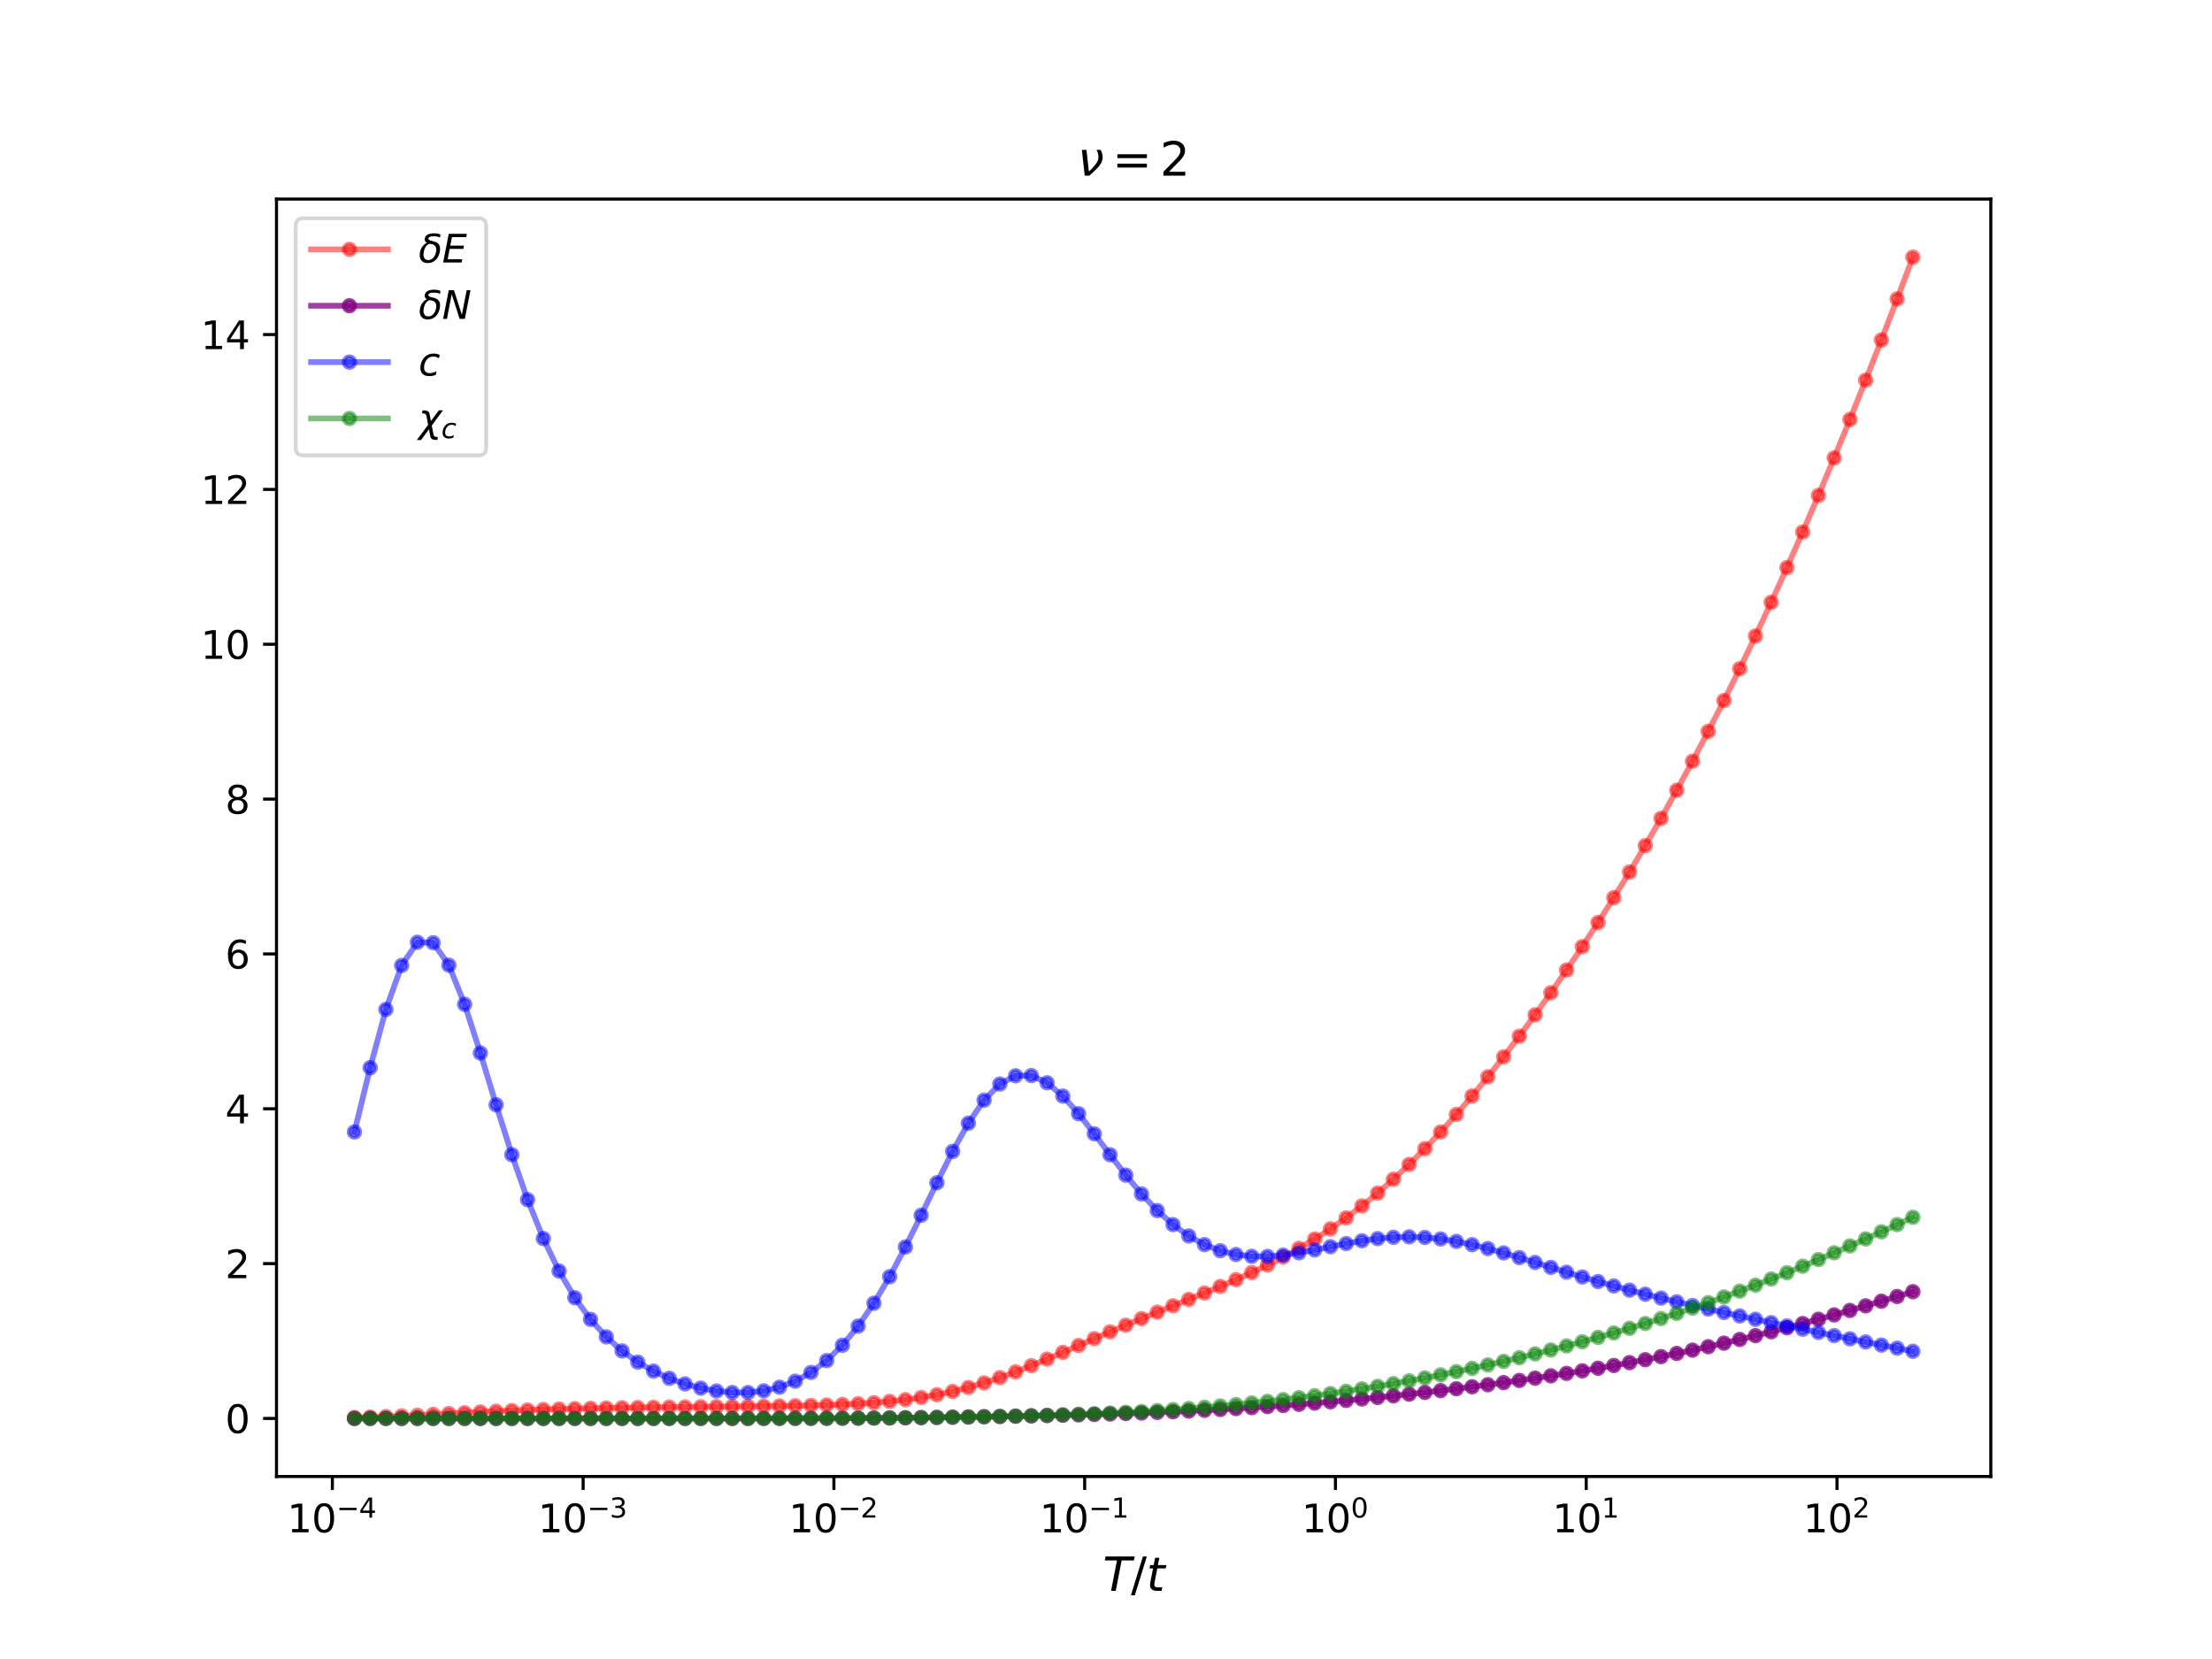 <?xml version="1.0" encoding="utf-8" standalone="no"?>
<!DOCTYPE svg PUBLIC "-//W3C//DTD SVG 1.1//EN"
  "http://www.w3.org/Graphics/SVG/1.1/DTD/svg11.dtd">
<svg xmlns:xlink="http://www.w3.org/1999/xlink" width="576pt" height="432pt" viewBox="0 0 576 432" xmlns="http://www.w3.org/2000/svg" version="1.1">
 <defs>
  <style type="text/css">*{stroke-linejoin: round; stroke-linecap: butt}</style>
 </defs>
 <g id="figure_1">
  <g id="patch_1">
   <path d="M 0 432 
L 576 432 
L 576 0 
L 0 0 
z
" style="fill: #ffffff"/>
  </g>
  <g id="axes_1">
   <g id="patch_2">
    <path d="M 72 384.48 
L 518.4 384.48 
L 518.4 51.84 
L 72 51.84 
z
" style="fill: #ffffff"/>
   </g>
   <g id="matplotlib.axis_1">
    <g id="xtick_1">
     <g id="line2d_1">
      <defs>
       <path id="maaa8e9d57d" d="M 0 0 
L 0 3.5 
" style="stroke: #000000; stroke-width: 0.8"/>
      </defs>
      <g>
       <use xlink:href="#maaa8e9d57d" x="86.546" y="384.48" style="stroke: #000000; stroke-width: 0.8"/>
      </g>
     </g>
     <g id="text_1">
      <!-- $10^{-4}$ -->
      <g transform="translate(74.796 399.078) scale(0.1 -0.1)">
       <defs>
        <path id="DejaVuSans-31" d="M 794 531 
L 1825 531 
L 1825 4091 
L 703 3866 
L 703 4441 
L 1819 4666 
L 2450 4666 
L 2450 531 
L 3481 531 
L 3481 0 
L 794 0 
L 794 531 
z
" transform="scale(0.016)"/>
        <path id="DejaVuSans-30" d="M 2034 4250 
Q 1547 4250 1301 3770 
Q 1056 3291 1056 2328 
Q 1056 1369 1301 889 
Q 1547 409 2034 409 
Q 2525 409 2770 889 
Q 3016 1369 3016 2328 
Q 3016 3291 2770 3770 
Q 2525 4250 2034 4250 
z
M 2034 4750 
Q 2819 4750 3233 4129 
Q 3647 3509 3647 2328 
Q 3647 1150 3233 529 
Q 2819 -91 2034 -91 
Q 1250 -91 836 529 
Q 422 1150 422 2328 
Q 422 3509 836 4129 
Q 1250 4750 2034 4750 
z
" transform="scale(0.016)"/>
        <path id="DejaVuSans-2212" d="M 678 2272 
L 4684 2272 
L 4684 1741 
L 678 1741 
L 678 2272 
z
" transform="scale(0.016)"/>
        <path id="DejaVuSans-34" d="M 2419 4116 
L 825 1625 
L 2419 1625 
L 2419 4116 
z
M 2253 4666 
L 3047 4666 
L 3047 1625 
L 3713 1625 
L 3713 1100 
L 3047 1100 
L 3047 0 
L 2419 0 
L 2419 1100 
L 313 1100 
L 313 1709 
L 2253 4666 
z
" transform="scale(0.016)"/>
       </defs>
       <use xlink:href="#DejaVuSans-31" transform="translate(0 0.684)"/>
       <use xlink:href="#DejaVuSans-30" transform="translate(63.623 0.684)"/>
       <use xlink:href="#DejaVuSans-2212" transform="translate(128.203 38.966) scale(0.7)"/>
       <use xlink:href="#DejaVuSans-34" transform="translate(186.855 38.966) scale(0.7)"/>
      </g>
     </g>
    </g>
    <g id="xtick_2">
     <g id="line2d_2">
      <g>
       <use xlink:href="#maaa8e9d57d" x="151.847" y="384.48" style="stroke: #000000; stroke-width: 0.8"/>
      </g>
     </g>
     <g id="text_2">
      <!-- $10^{-3}$ -->
      <g transform="translate(140.097 399.078) scale(0.1 -0.1)">
       <defs>
        <path id="DejaVuSans-33" d="M 2597 2516 
Q 3050 2419 3304 2112 
Q 3559 1806 3559 1356 
Q 3559 666 3084 287 
Q 2609 -91 1734 -91 
Q 1441 -91 1130 -33 
Q 819 25 488 141 
L 488 750 
Q 750 597 1062 519 
Q 1375 441 1716 441 
Q 2309 441 2620 675 
Q 2931 909 2931 1356 
Q 2931 1769 2642 2001 
Q 2353 2234 1838 2234 
L 1294 2234 
L 1294 2753 
L 1863 2753 
Q 2328 2753 2575 2939 
Q 2822 3125 2822 3475 
Q 2822 3834 2567 4026 
Q 2313 4219 1838 4219 
Q 1578 4219 1281 4162 
Q 984 4106 628 3988 
L 628 4550 
Q 988 4650 1302 4700 
Q 1616 4750 1894 4750 
Q 2613 4750 3031 4423 
Q 3450 4097 3450 3541 
Q 3450 3153 3228 2886 
Q 3006 2619 2597 2516 
z
" transform="scale(0.016)"/>
       </defs>
       <use xlink:href="#DejaVuSans-31" transform="translate(0 0.766)"/>
       <use xlink:href="#DejaVuSans-30" transform="translate(63.623 0.766)"/>
       <use xlink:href="#DejaVuSans-2212" transform="translate(128.203 39.047) scale(0.7)"/>
       <use xlink:href="#DejaVuSans-33" transform="translate(186.855 39.047) scale(0.7)"/>
      </g>
     </g>
    </g>
    <g id="xtick_3">
     <g id="line2d_3">
      <g>
       <use xlink:href="#maaa8e9d57d" x="217.147" y="384.48" style="stroke: #000000; stroke-width: 0.8"/>
      </g>
     </g>
     <g id="text_3">
      <!-- $10^{-2}$ -->
      <g transform="translate(205.397 399.078) scale(0.1 -0.1)">
       <defs>
        <path id="DejaVuSans-32" d="M 1228 531 
L 3431 531 
L 3431 0 
L 469 0 
L 469 531 
Q 828 903 1448 1529 
Q 2069 2156 2228 2338 
Q 2531 2678 2651 2914 
Q 2772 3150 2772 3378 
Q 2772 3750 2511 3984 
Q 2250 4219 1831 4219 
Q 1534 4219 1204 4116 
Q 875 4013 500 3803 
L 500 4441 
Q 881 4594 1212 4672 
Q 1544 4750 1819 4750 
Q 2544 4750 2975 4387 
Q 3406 4025 3406 3419 
Q 3406 3131 3298 2873 
Q 3191 2616 2906 2266 
Q 2828 2175 2409 1742 
Q 1991 1309 1228 531 
z
" transform="scale(0.016)"/>
       </defs>
       <use xlink:href="#DejaVuSans-31" transform="translate(0 0.766)"/>
       <use xlink:href="#DejaVuSans-30" transform="translate(63.623 0.766)"/>
       <use xlink:href="#DejaVuSans-2212" transform="translate(128.203 39.047) scale(0.7)"/>
       <use xlink:href="#DejaVuSans-32" transform="translate(186.855 39.047) scale(0.7)"/>
      </g>
     </g>
    </g>
    <g id="xtick_4">
     <g id="line2d_4">
      <g>
       <use xlink:href="#maaa8e9d57d" x="282.448" y="384.48" style="stroke: #000000; stroke-width: 0.8"/>
      </g>
     </g>
     <g id="text_4">
      <!-- $10^{-1}$ -->
      <g transform="translate(270.698 399.078) scale(0.1 -0.1)">
       <use xlink:href="#DejaVuSans-31" transform="translate(0 0.684)"/>
       <use xlink:href="#DejaVuSans-30" transform="translate(63.623 0.684)"/>
       <use xlink:href="#DejaVuSans-2212" transform="translate(128.203 38.966) scale(0.7)"/>
       <use xlink:href="#DejaVuSans-31" transform="translate(186.855 38.966) scale(0.7)"/>
      </g>
     </g>
    </g>
    <g id="xtick_5">
     <g id="line2d_5">
      <g>
       <use xlink:href="#maaa8e9d57d" x="347.749" y="384.48" style="stroke: #000000; stroke-width: 0.8"/>
      </g>
     </g>
     <g id="text_5">
      <!-- $10^0$ -->
      <g transform="translate(338.949 399.078) scale(0.1 -0.1)">
       <use xlink:href="#DejaVuSans-31" transform="translate(0 0.766)"/>
       <use xlink:href="#DejaVuSans-30" transform="translate(63.623 0.766)"/>
       <use xlink:href="#DejaVuSans-30" transform="translate(128.203 39.047) scale(0.7)"/>
      </g>
     </g>
    </g>
    <g id="xtick_6">
     <g id="line2d_6">
      <g>
       <use xlink:href="#maaa8e9d57d" x="413.049" y="384.48" style="stroke: #000000; stroke-width: 0.8"/>
      </g>
     </g>
     <g id="text_6">
      <!-- $10^{1}$ -->
      <g transform="translate(404.249 399.078) scale(0.1 -0.1)">
       <use xlink:href="#DejaVuSans-31" transform="translate(0 0.684)"/>
       <use xlink:href="#DejaVuSans-30" transform="translate(63.623 0.684)"/>
       <use xlink:href="#DejaVuSans-31" transform="translate(128.203 38.966) scale(0.7)"/>
      </g>
     </g>
    </g>
    <g id="xtick_7">
     <g id="line2d_7">
      <g>
       <use xlink:href="#maaa8e9d57d" x="478.35" y="384.48" style="stroke: #000000; stroke-width: 0.8"/>
      </g>
     </g>
     <g id="text_7">
      <!-- $10^{2}$ -->
      <g transform="translate(469.55 399.078) scale(0.1 -0.1)">
       <use xlink:href="#DejaVuSans-31" transform="translate(0 0.766)"/>
       <use xlink:href="#DejaVuSans-30" transform="translate(63.623 0.766)"/>
       <use xlink:href="#DejaVuSans-32" transform="translate(128.203 39.047) scale(0.7)"/>
      </g>
     </g>
    </g>
    <g id="text_8">
     <!-- $T/t$ -->
     <g transform="translate(287.16 414.276) scale(0.12 -0.12)">
      <defs>
       <path id="DejaVuSans-Oblique-54" d="M 378 4666 
L 4325 4666 
L 4225 4134 
L 2559 4134 
L 1759 0 
L 1125 0 
L 1925 4134 
L 275 4134 
L 378 4666 
z
" transform="scale(0.016)"/>
       <path id="DejaVuSans-2f" d="M 1625 4666 
L 2156 4666 
L 531 -594 
L 0 -594 
L 1625 4666 
z
" transform="scale(0.016)"/>
       <path id="DejaVuSans-Oblique-74" d="M 2706 3500 
L 2619 3053 
L 1472 3053 
L 1100 1153 
Q 1081 1047 1072 975 
Q 1063 903 1063 863 
Q 1063 663 1183 572 
Q 1303 481 1569 481 
L 2150 481 
L 2053 0 
L 1503 0 
Q 991 0 739 200 
Q 488 400 488 806 
Q 488 878 497 964 
Q 506 1050 525 1153 
L 897 3053 
L 409 3053 
L 500 3500 
L 978 3500 
L 1172 4494 
L 1747 4494 
L 1556 3500 
L 2706 3500 
z
" transform="scale(0.016)"/>
      </defs>
      <use xlink:href="#DejaVuSans-Oblique-54" transform="translate(0 0.094)"/>
      <use xlink:href="#DejaVuSans-2f" transform="translate(61.084 0.094)"/>
      <use xlink:href="#DejaVuSans-Oblique-74" transform="translate(94.775 0.094)"/>
     </g>
    </g>
   </g>
   <g id="matplotlib.axis_2">
    <g id="ytick_1">
     <g id="line2d_8">
      <defs>
       <path id="m81a517469e" d="M 0 0 
L -3.5 0 
" style="stroke: #000000; stroke-width: 0.8"/>
      </defs>
      <g>
       <use xlink:href="#m81a517469e" x="72" y="369.36" style="stroke: #000000; stroke-width: 0.8"/>
      </g>
     </g>
     <g id="text_9">
      <!-- 0 -->
      <g transform="translate(58.638 373.159) scale(0.1 -0.1)">
       <use xlink:href="#DejaVuSans-30"/>
      </g>
     </g>
    </g>
    <g id="ytick_2">
     <g id="line2d_9">
      <g>
       <use xlink:href="#m81a517469e" x="72" y="329.04" style="stroke: #000000; stroke-width: 0.8"/>
      </g>
     </g>
     <g id="text_10">
      <!-- 2 -->
      <g transform="translate(58.638 332.84) scale(0.1 -0.1)">
       <use xlink:href="#DejaVuSans-32"/>
      </g>
     </g>
    </g>
    <g id="ytick_3">
     <g id="line2d_10">
      <g>
       <use xlink:href="#m81a517469e" x="72" y="288.721" style="stroke: #000000; stroke-width: 0.8"/>
      </g>
     </g>
     <g id="text_11">
      <!-- 4 -->
      <g transform="translate(58.638 292.52) scale(0.1 -0.1)">
       <use xlink:href="#DejaVuSans-34"/>
      </g>
     </g>
    </g>
    <g id="ytick_4">
     <g id="line2d_11">
      <g>
       <use xlink:href="#m81a517469e" x="72" y="248.401" style="stroke: #000000; stroke-width: 0.8"/>
      </g>
     </g>
     <g id="text_12">
      <!-- 6 -->
      <g transform="translate(58.638 252.2) scale(0.1 -0.1)">
       <defs>
        <path id="DejaVuSans-36" d="M 2113 2584 
Q 1688 2584 1439 2293 
Q 1191 2003 1191 1497 
Q 1191 994 1439 701 
Q 1688 409 2113 409 
Q 2538 409 2786 701 
Q 3034 994 3034 1497 
Q 3034 2003 2786 2293 
Q 2538 2584 2113 2584 
z
M 3366 4563 
L 3366 3988 
Q 3128 4100 2886 4159 
Q 2644 4219 2406 4219 
Q 1781 4219 1451 3797 
Q 1122 3375 1075 2522 
Q 1259 2794 1537 2939 
Q 1816 3084 2150 3084 
Q 2853 3084 3261 2657 
Q 3669 2231 3669 1497 
Q 3669 778 3244 343 
Q 2819 -91 2113 -91 
Q 1303 -91 875 529 
Q 447 1150 447 2328 
Q 447 3434 972 4092 
Q 1497 4750 2381 4750 
Q 2619 4750 2861 4703 
Q 3103 4656 3366 4563 
z
" transform="scale(0.016)"/>
       </defs>
       <use xlink:href="#DejaVuSans-36"/>
      </g>
     </g>
    </g>
    <g id="ytick_5">
     <g id="line2d_12">
      <g>
       <use xlink:href="#m81a517469e" x="72" y="208.081" style="stroke: #000000; stroke-width: 0.8"/>
      </g>
     </g>
     <g id="text_13">
      <!-- 8 -->
      <g transform="translate(58.638 211.881) scale(0.1 -0.1)">
       <defs>
        <path id="DejaVuSans-38" d="M 2034 2216 
Q 1584 2216 1326 1975 
Q 1069 1734 1069 1313 
Q 1069 891 1326 650 
Q 1584 409 2034 409 
Q 2484 409 2743 651 
Q 3003 894 3003 1313 
Q 3003 1734 2745 1975 
Q 2488 2216 2034 2216 
z
M 1403 2484 
Q 997 2584 770 2862 
Q 544 3141 544 3541 
Q 544 4100 942 4425 
Q 1341 4750 2034 4750 
Q 2731 4750 3128 4425 
Q 3525 4100 3525 3541 
Q 3525 3141 3298 2862 
Q 3072 2584 2669 2484 
Q 3125 2378 3379 2068 
Q 3634 1759 3634 1313 
Q 3634 634 3220 271 
Q 2806 -91 2034 -91 
Q 1263 -91 848 271 
Q 434 634 434 1313 
Q 434 1759 690 2068 
Q 947 2378 1403 2484 
z
M 1172 3481 
Q 1172 3119 1398 2916 
Q 1625 2713 2034 2713 
Q 2441 2713 2670 2916 
Q 2900 3119 2900 3481 
Q 2900 3844 2670 4047 
Q 2441 4250 2034 4250 
Q 1625 4250 1398 4047 
Q 1172 3844 1172 3481 
z
" transform="scale(0.016)"/>
       </defs>
       <use xlink:href="#DejaVuSans-38"/>
      </g>
     </g>
    </g>
    <g id="ytick_6">
     <g id="line2d_13">
      <g>
       <use xlink:href="#m81a517469e" x="72" y="167.762" style="stroke: #000000; stroke-width: 0.8"/>
      </g>
     </g>
     <g id="text_14">
      <!-- 10 -->
      <g transform="translate(52.275 171.561) scale(0.1 -0.1)">
       <use xlink:href="#DejaVuSans-31"/>
       <use xlink:href="#DejaVuSans-30" x="63.623"/>
      </g>
     </g>
    </g>
    <g id="ytick_7">
     <g id="line2d_14">
      <g>
       <use xlink:href="#m81a517469e" x="72" y="127.442" style="stroke: #000000; stroke-width: 0.8"/>
      </g>
     </g>
     <g id="text_15">
      <!-- 12 -->
      <g transform="translate(52.275 131.241) scale(0.1 -0.1)">
       <use xlink:href="#DejaVuSans-31"/>
       <use xlink:href="#DejaVuSans-32" x="63.623"/>
      </g>
     </g>
    </g>
    <g id="ytick_8">
     <g id="line2d_15">
      <g>
       <use xlink:href="#m81a517469e" x="72" y="87.123" style="stroke: #000000; stroke-width: 0.8"/>
      </g>
     </g>
     <g id="text_16">
      <!-- 14 -->
      <g transform="translate(52.275 90.922) scale(0.1 -0.1)">
       <use xlink:href="#DejaVuSans-31"/>
       <use xlink:href="#DejaVuSans-34" x="63.623"/>
      </g>
     </g>
    </g>
   </g>
   <g id="line2d_16">
    <path d="M 498.109 66.96 
L 494.01 77.845 
L 489.911 88.526 
L 485.812 98.992 
L 481.712 109.232 
L 477.613 119.239 
L 473.514 129.008 
L 469.415 138.532 
L 465.316 147.808 
L 461.217 156.835 
L 457.117 165.61 
L 453.018 174.136 
L 448.919 182.412 
L 444.82 190.442 
L 440.721 198.23 
L 436.621 205.781 
L 432.522 213.1 
L 428.423 220.196 
L 424.324 227.076 
L 420.225 233.749 
L 416.126 240.222 
L 412.026 246.504 
L 407.927 252.601 
L 403.828 258.518 
L 399.729 264.258 
L 395.63 269.821 
L 391.531 275.203 
L 387.431 280.399 
L 383.332 285.399 
L 379.233 290.192 
L 375.134 294.767 
L 371.035 299.112 
L 366.936 303.218 
L 362.836 307.074 
L 358.737 310.679 
L 354.638 314.031 
L 350.539 317.135 
L 346.44 320.001 
L 342.34 322.643 
L 338.241 325.079 
L 334.142 327.331 
L 330.043 329.422 
L 325.944 331.379 
L 321.845 333.226 
L 317.745 334.991 
L 313.646 336.697 
L 309.547 338.369 
L 305.448 340.027 
L 301.349 341.69 
L 297.25 343.37 
L 293.15 345.078 
L 289.051 346.818 
L 284.952 348.585 
L 280.853 350.37 
L 276.754 352.154 
L 272.655 353.914 
L 268.555 355.619 
L 264.456 357.237 
L 260.357 358.738 
L 256.258 360.097 
L 252.159 361.297 
L 248.06 362.329 
L 243.96 363.196 
L 239.861 363.906 
L 235.762 364.475 
L 231.663 364.921 
L 227.564 365.265 
L 223.464 365.525 
L 219.365 365.72 
L 215.266 365.865 
L 211.167 365.973 
L 207.068 366.054 
L 202.969 366.117 
L 198.869 366.167 
L 194.77 366.21 
L 190.671 366.249 
L 186.572 366.287 
L 182.473 366.326 
L 178.374 366.367 
L 174.274 366.411 
L 170.175 366.459 
L 166.076 366.513 
L 161.977 366.573 
L 157.878 366.642 
L 153.779 366.72 
L 149.679 366.809 
L 145.58 366.91 
L 141.481 367.027 
L 137.382 367.161 
L 133.283 367.313 
L 129.183 367.484 
L 125.084 367.673 
L 120.985 367.877 
L 116.886 368.091 
L 112.787 368.306 
L 108.688 368.514 
L 104.588 368.704 
L 100.489 368.869 
L 96.39 369.006 
L 92.291 369.114 
" clip-path="url(#p7aca0531a6)" style="fill: none; stroke: #ff0000; stroke-opacity: 0.5; stroke-width: 1.5; stroke-linecap: square"/>
    <defs>
     <path id="m86b270b455" d="M 0 1.5 
C 0.398 1.5 0.779 1.342 1.061 1.061 
C 1.342 0.779 1.5 0.398 1.5 0 
C 1.5 -0.398 1.342 -0.779 1.061 -1.061 
C 0.779 -1.342 0.398 -1.5 0 -1.5 
C -0.398 -1.5 -0.779 -1.342 -1.061 -1.061 
C -1.342 -0.779 -1.5 -0.398 -1.5 0 
C -1.5 0.398 -1.342 0.779 -1.061 1.061 
C -0.779 1.342 -0.398 1.5 0 1.5 
z
" style="stroke: #ff0000; stroke-opacity: 0.5"/>
    </defs>
    <g clip-path="url(#p7aca0531a6)">
     <use xlink:href="#m86b270b455" x="498.109" y="66.96" style="fill: #ff0000; fill-opacity: 0.5; stroke: #ff0000; stroke-opacity: 0.5"/>
     <use xlink:href="#m86b270b455" x="494.01" y="77.845" style="fill: #ff0000; fill-opacity: 0.5; stroke: #ff0000; stroke-opacity: 0.5"/>
     <use xlink:href="#m86b270b455" x="489.911" y="88.526" style="fill: #ff0000; fill-opacity: 0.5; stroke: #ff0000; stroke-opacity: 0.5"/>
     <use xlink:href="#m86b270b455" x="485.812" y="98.992" style="fill: #ff0000; fill-opacity: 0.5; stroke: #ff0000; stroke-opacity: 0.5"/>
     <use xlink:href="#m86b270b455" x="481.712" y="109.232" style="fill: #ff0000; fill-opacity: 0.5; stroke: #ff0000; stroke-opacity: 0.5"/>
     <use xlink:href="#m86b270b455" x="477.613" y="119.239" style="fill: #ff0000; fill-opacity: 0.5; stroke: #ff0000; stroke-opacity: 0.5"/>
     <use xlink:href="#m86b270b455" x="473.514" y="129.008" style="fill: #ff0000; fill-opacity: 0.5; stroke: #ff0000; stroke-opacity: 0.5"/>
     <use xlink:href="#m86b270b455" x="469.415" y="138.532" style="fill: #ff0000; fill-opacity: 0.5; stroke: #ff0000; stroke-opacity: 0.5"/>
     <use xlink:href="#m86b270b455" x="465.316" y="147.808" style="fill: #ff0000; fill-opacity: 0.5; stroke: #ff0000; stroke-opacity: 0.5"/>
     <use xlink:href="#m86b270b455" x="461.217" y="156.835" style="fill: #ff0000; fill-opacity: 0.5; stroke: #ff0000; stroke-opacity: 0.5"/>
     <use xlink:href="#m86b270b455" x="457.117" y="165.61" style="fill: #ff0000; fill-opacity: 0.5; stroke: #ff0000; stroke-opacity: 0.5"/>
     <use xlink:href="#m86b270b455" x="453.018" y="174.136" style="fill: #ff0000; fill-opacity: 0.5; stroke: #ff0000; stroke-opacity: 0.5"/>
     <use xlink:href="#m86b270b455" x="448.919" y="182.412" style="fill: #ff0000; fill-opacity: 0.5; stroke: #ff0000; stroke-opacity: 0.5"/>
     <use xlink:href="#m86b270b455" x="444.82" y="190.442" style="fill: #ff0000; fill-opacity: 0.5; stroke: #ff0000; stroke-opacity: 0.5"/>
     <use xlink:href="#m86b270b455" x="440.721" y="198.23" style="fill: #ff0000; fill-opacity: 0.5; stroke: #ff0000; stroke-opacity: 0.5"/>
     <use xlink:href="#m86b270b455" x="436.621" y="205.781" style="fill: #ff0000; fill-opacity: 0.5; stroke: #ff0000; stroke-opacity: 0.5"/>
     <use xlink:href="#m86b270b455" x="432.522" y="213.1" style="fill: #ff0000; fill-opacity: 0.5; stroke: #ff0000; stroke-opacity: 0.5"/>
     <use xlink:href="#m86b270b455" x="428.423" y="220.196" style="fill: #ff0000; fill-opacity: 0.5; stroke: #ff0000; stroke-opacity: 0.5"/>
     <use xlink:href="#m86b270b455" x="424.324" y="227.076" style="fill: #ff0000; fill-opacity: 0.5; stroke: #ff0000; stroke-opacity: 0.5"/>
     <use xlink:href="#m86b270b455" x="420.225" y="233.749" style="fill: #ff0000; fill-opacity: 0.5; stroke: #ff0000; stroke-opacity: 0.5"/>
     <use xlink:href="#m86b270b455" x="416.126" y="240.222" style="fill: #ff0000; fill-opacity: 0.5; stroke: #ff0000; stroke-opacity: 0.5"/>
     <use xlink:href="#m86b270b455" x="412.026" y="246.504" style="fill: #ff0000; fill-opacity: 0.5; stroke: #ff0000; stroke-opacity: 0.5"/>
     <use xlink:href="#m86b270b455" x="407.927" y="252.601" style="fill: #ff0000; fill-opacity: 0.5; stroke: #ff0000; stroke-opacity: 0.5"/>
     <use xlink:href="#m86b270b455" x="403.828" y="258.518" style="fill: #ff0000; fill-opacity: 0.5; stroke: #ff0000; stroke-opacity: 0.5"/>
     <use xlink:href="#m86b270b455" x="399.729" y="264.258" style="fill: #ff0000; fill-opacity: 0.5; stroke: #ff0000; stroke-opacity: 0.5"/>
     <use xlink:href="#m86b270b455" x="395.63" y="269.821" style="fill: #ff0000; fill-opacity: 0.5; stroke: #ff0000; stroke-opacity: 0.5"/>
     <use xlink:href="#m86b270b455" x="391.531" y="275.203" style="fill: #ff0000; fill-opacity: 0.5; stroke: #ff0000; stroke-opacity: 0.5"/>
     <use xlink:href="#m86b270b455" x="387.431" y="280.399" style="fill: #ff0000; fill-opacity: 0.5; stroke: #ff0000; stroke-opacity: 0.5"/>
     <use xlink:href="#m86b270b455" x="383.332" y="285.399" style="fill: #ff0000; fill-opacity: 0.5; stroke: #ff0000; stroke-opacity: 0.5"/>
     <use xlink:href="#m86b270b455" x="379.233" y="290.192" style="fill: #ff0000; fill-opacity: 0.5; stroke: #ff0000; stroke-opacity: 0.5"/>
     <use xlink:href="#m86b270b455" x="375.134" y="294.767" style="fill: #ff0000; fill-opacity: 0.5; stroke: #ff0000; stroke-opacity: 0.5"/>
     <use xlink:href="#m86b270b455" x="371.035" y="299.112" style="fill: #ff0000; fill-opacity: 0.5; stroke: #ff0000; stroke-opacity: 0.5"/>
     <use xlink:href="#m86b270b455" x="366.936" y="303.218" style="fill: #ff0000; fill-opacity: 0.5; stroke: #ff0000; stroke-opacity: 0.5"/>
     <use xlink:href="#m86b270b455" x="362.836" y="307.074" style="fill: #ff0000; fill-opacity: 0.5; stroke: #ff0000; stroke-opacity: 0.5"/>
     <use xlink:href="#m86b270b455" x="358.737" y="310.679" style="fill: #ff0000; fill-opacity: 0.5; stroke: #ff0000; stroke-opacity: 0.5"/>
     <use xlink:href="#m86b270b455" x="354.638" y="314.031" style="fill: #ff0000; fill-opacity: 0.5; stroke: #ff0000; stroke-opacity: 0.5"/>
     <use xlink:href="#m86b270b455" x="350.539" y="317.135" style="fill: #ff0000; fill-opacity: 0.5; stroke: #ff0000; stroke-opacity: 0.5"/>
     <use xlink:href="#m86b270b455" x="346.44" y="320.001" style="fill: #ff0000; fill-opacity: 0.5; stroke: #ff0000; stroke-opacity: 0.5"/>
     <use xlink:href="#m86b270b455" x="342.34" y="322.643" style="fill: #ff0000; fill-opacity: 0.5; stroke: #ff0000; stroke-opacity: 0.5"/>
     <use xlink:href="#m86b270b455" x="338.241" y="325.079" style="fill: #ff0000; fill-opacity: 0.5; stroke: #ff0000; stroke-opacity: 0.5"/>
     <use xlink:href="#m86b270b455" x="334.142" y="327.331" style="fill: #ff0000; fill-opacity: 0.5; stroke: #ff0000; stroke-opacity: 0.5"/>
     <use xlink:href="#m86b270b455" x="330.043" y="329.422" style="fill: #ff0000; fill-opacity: 0.5; stroke: #ff0000; stroke-opacity: 0.5"/>
     <use xlink:href="#m86b270b455" x="325.944" y="331.379" style="fill: #ff0000; fill-opacity: 0.5; stroke: #ff0000; stroke-opacity: 0.5"/>
     <use xlink:href="#m86b270b455" x="321.845" y="333.226" style="fill: #ff0000; fill-opacity: 0.5; stroke: #ff0000; stroke-opacity: 0.5"/>
     <use xlink:href="#m86b270b455" x="317.745" y="334.991" style="fill: #ff0000; fill-opacity: 0.5; stroke: #ff0000; stroke-opacity: 0.5"/>
     <use xlink:href="#m86b270b455" x="313.646" y="336.697" style="fill: #ff0000; fill-opacity: 0.5; stroke: #ff0000; stroke-opacity: 0.5"/>
     <use xlink:href="#m86b270b455" x="309.547" y="338.369" style="fill: #ff0000; fill-opacity: 0.5; stroke: #ff0000; stroke-opacity: 0.5"/>
     <use xlink:href="#m86b270b455" x="305.448" y="340.027" style="fill: #ff0000; fill-opacity: 0.5; stroke: #ff0000; stroke-opacity: 0.5"/>
     <use xlink:href="#m86b270b455" x="301.349" y="341.69" style="fill: #ff0000; fill-opacity: 0.5; stroke: #ff0000; stroke-opacity: 0.5"/>
     <use xlink:href="#m86b270b455" x="297.25" y="343.37" style="fill: #ff0000; fill-opacity: 0.5; stroke: #ff0000; stroke-opacity: 0.5"/>
     <use xlink:href="#m86b270b455" x="293.15" y="345.078" style="fill: #ff0000; fill-opacity: 0.5; stroke: #ff0000; stroke-opacity: 0.5"/>
     <use xlink:href="#m86b270b455" x="289.051" y="346.818" style="fill: #ff0000; fill-opacity: 0.5; stroke: #ff0000; stroke-opacity: 0.5"/>
     <use xlink:href="#m86b270b455" x="284.952" y="348.585" style="fill: #ff0000; fill-opacity: 0.5; stroke: #ff0000; stroke-opacity: 0.5"/>
     <use xlink:href="#m86b270b455" x="280.853" y="350.37" style="fill: #ff0000; fill-opacity: 0.5; stroke: #ff0000; stroke-opacity: 0.5"/>
     <use xlink:href="#m86b270b455" x="276.754" y="352.154" style="fill: #ff0000; fill-opacity: 0.5; stroke: #ff0000; stroke-opacity: 0.5"/>
     <use xlink:href="#m86b270b455" x="272.655" y="353.914" style="fill: #ff0000; fill-opacity: 0.5; stroke: #ff0000; stroke-opacity: 0.5"/>
     <use xlink:href="#m86b270b455" x="268.555" y="355.619" style="fill: #ff0000; fill-opacity: 0.5; stroke: #ff0000; stroke-opacity: 0.5"/>
     <use xlink:href="#m86b270b455" x="264.456" y="357.237" style="fill: #ff0000; fill-opacity: 0.5; stroke: #ff0000; stroke-opacity: 0.5"/>
     <use xlink:href="#m86b270b455" x="260.357" y="358.738" style="fill: #ff0000; fill-opacity: 0.5; stroke: #ff0000; stroke-opacity: 0.5"/>
     <use xlink:href="#m86b270b455" x="256.258" y="360.097" style="fill: #ff0000; fill-opacity: 0.5; stroke: #ff0000; stroke-opacity: 0.5"/>
     <use xlink:href="#m86b270b455" x="252.159" y="361.297" style="fill: #ff0000; fill-opacity: 0.5; stroke: #ff0000; stroke-opacity: 0.5"/>
     <use xlink:href="#m86b270b455" x="248.06" y="362.329" style="fill: #ff0000; fill-opacity: 0.5; stroke: #ff0000; stroke-opacity: 0.5"/>
     <use xlink:href="#m86b270b455" x="243.96" y="363.196" style="fill: #ff0000; fill-opacity: 0.5; stroke: #ff0000; stroke-opacity: 0.5"/>
     <use xlink:href="#m86b270b455" x="239.861" y="363.906" style="fill: #ff0000; fill-opacity: 0.5; stroke: #ff0000; stroke-opacity: 0.5"/>
     <use xlink:href="#m86b270b455" x="235.762" y="364.475" style="fill: #ff0000; fill-opacity: 0.5; stroke: #ff0000; stroke-opacity: 0.5"/>
     <use xlink:href="#m86b270b455" x="231.663" y="364.921" style="fill: #ff0000; fill-opacity: 0.5; stroke: #ff0000; stroke-opacity: 0.5"/>
     <use xlink:href="#m86b270b455" x="227.564" y="365.265" style="fill: #ff0000; fill-opacity: 0.5; stroke: #ff0000; stroke-opacity: 0.5"/>
     <use xlink:href="#m86b270b455" x="223.464" y="365.525" style="fill: #ff0000; fill-opacity: 0.5; stroke: #ff0000; stroke-opacity: 0.5"/>
     <use xlink:href="#m86b270b455" x="219.365" y="365.72" style="fill: #ff0000; fill-opacity: 0.5; stroke: #ff0000; stroke-opacity: 0.5"/>
     <use xlink:href="#m86b270b455" x="215.266" y="365.865" style="fill: #ff0000; fill-opacity: 0.5; stroke: #ff0000; stroke-opacity: 0.5"/>
     <use xlink:href="#m86b270b455" x="211.167" y="365.973" style="fill: #ff0000; fill-opacity: 0.5; stroke: #ff0000; stroke-opacity: 0.5"/>
     <use xlink:href="#m86b270b455" x="207.068" y="366.054" style="fill: #ff0000; fill-opacity: 0.5; stroke: #ff0000; stroke-opacity: 0.5"/>
     <use xlink:href="#m86b270b455" x="202.969" y="366.117" style="fill: #ff0000; fill-opacity: 0.5; stroke: #ff0000; stroke-opacity: 0.5"/>
     <use xlink:href="#m86b270b455" x="198.869" y="366.167" style="fill: #ff0000; fill-opacity: 0.5; stroke: #ff0000; stroke-opacity: 0.5"/>
     <use xlink:href="#m86b270b455" x="194.77" y="366.21" style="fill: #ff0000; fill-opacity: 0.5; stroke: #ff0000; stroke-opacity: 0.5"/>
     <use xlink:href="#m86b270b455" x="190.671" y="366.249" style="fill: #ff0000; fill-opacity: 0.5; stroke: #ff0000; stroke-opacity: 0.5"/>
     <use xlink:href="#m86b270b455" x="186.572" y="366.287" style="fill: #ff0000; fill-opacity: 0.5; stroke: #ff0000; stroke-opacity: 0.5"/>
     <use xlink:href="#m86b270b455" x="182.473" y="366.326" style="fill: #ff0000; fill-opacity: 0.5; stroke: #ff0000; stroke-opacity: 0.5"/>
     <use xlink:href="#m86b270b455" x="178.374" y="366.367" style="fill: #ff0000; fill-opacity: 0.5; stroke: #ff0000; stroke-opacity: 0.5"/>
     <use xlink:href="#m86b270b455" x="174.274" y="366.411" style="fill: #ff0000; fill-opacity: 0.5; stroke: #ff0000; stroke-opacity: 0.5"/>
     <use xlink:href="#m86b270b455" x="170.175" y="366.459" style="fill: #ff0000; fill-opacity: 0.5; stroke: #ff0000; stroke-opacity: 0.5"/>
     <use xlink:href="#m86b270b455" x="166.076" y="366.513" style="fill: #ff0000; fill-opacity: 0.5; stroke: #ff0000; stroke-opacity: 0.5"/>
     <use xlink:href="#m86b270b455" x="161.977" y="366.573" style="fill: #ff0000; fill-opacity: 0.5; stroke: #ff0000; stroke-opacity: 0.5"/>
     <use xlink:href="#m86b270b455" x="157.878" y="366.642" style="fill: #ff0000; fill-opacity: 0.5; stroke: #ff0000; stroke-opacity: 0.5"/>
     <use xlink:href="#m86b270b455" x="153.779" y="366.72" style="fill: #ff0000; fill-opacity: 0.5; stroke: #ff0000; stroke-opacity: 0.5"/>
     <use xlink:href="#m86b270b455" x="149.679" y="366.809" style="fill: #ff0000; fill-opacity: 0.5; stroke: #ff0000; stroke-opacity: 0.5"/>
     <use xlink:href="#m86b270b455" x="145.58" y="366.91" style="fill: #ff0000; fill-opacity: 0.5; stroke: #ff0000; stroke-opacity: 0.5"/>
     <use xlink:href="#m86b270b455" x="141.481" y="367.027" style="fill: #ff0000; fill-opacity: 0.5; stroke: #ff0000; stroke-opacity: 0.5"/>
     <use xlink:href="#m86b270b455" x="137.382" y="367.161" style="fill: #ff0000; fill-opacity: 0.5; stroke: #ff0000; stroke-opacity: 0.5"/>
     <use xlink:href="#m86b270b455" x="133.283" y="367.313" style="fill: #ff0000; fill-opacity: 0.5; stroke: #ff0000; stroke-opacity: 0.5"/>
     <use xlink:href="#m86b270b455" x="129.183" y="367.484" style="fill: #ff0000; fill-opacity: 0.5; stroke: #ff0000; stroke-opacity: 0.5"/>
     <use xlink:href="#m86b270b455" x="125.084" y="367.673" style="fill: #ff0000; fill-opacity: 0.5; stroke: #ff0000; stroke-opacity: 0.5"/>
     <use xlink:href="#m86b270b455" x="120.985" y="367.877" style="fill: #ff0000; fill-opacity: 0.5; stroke: #ff0000; stroke-opacity: 0.5"/>
     <use xlink:href="#m86b270b455" x="116.886" y="368.091" style="fill: #ff0000; fill-opacity: 0.5; stroke: #ff0000; stroke-opacity: 0.5"/>
     <use xlink:href="#m86b270b455" x="112.787" y="368.306" style="fill: #ff0000; fill-opacity: 0.5; stroke: #ff0000; stroke-opacity: 0.5"/>
     <use xlink:href="#m86b270b455" x="108.688" y="368.514" style="fill: #ff0000; fill-opacity: 0.5; stroke: #ff0000; stroke-opacity: 0.5"/>
     <use xlink:href="#m86b270b455" x="104.588" y="368.704" style="fill: #ff0000; fill-opacity: 0.5; stroke: #ff0000; stroke-opacity: 0.5"/>
     <use xlink:href="#m86b270b455" x="100.489" y="368.869" style="fill: #ff0000; fill-opacity: 0.5; stroke: #ff0000; stroke-opacity: 0.5"/>
     <use xlink:href="#m86b270b455" x="96.39" y="369.006" style="fill: #ff0000; fill-opacity: 0.5; stroke: #ff0000; stroke-opacity: 0.5"/>
     <use xlink:href="#m86b270b455" x="92.291" y="369.114" style="fill: #ff0000; fill-opacity: 0.5; stroke: #ff0000; stroke-opacity: 0.5"/>
    </g>
   </g>
   <g id="line2d_17">
    <path d="M 498.109 336.356 
L 494.01 337.606 
L 489.911 338.838 
L 485.812 340.049 
L 481.712 341.239 
L 477.613 342.404 
L 473.514 343.543 
L 469.415 344.655 
L 465.316 345.738 
L 461.217 346.79 
L 457.117 347.812 
L 453.018 348.802 
L 448.919 349.759 
L 444.82 350.685 
L 440.721 351.578 
L 436.621 352.438 
L 432.522 353.268 
L 428.423 354.066 
L 424.324 354.834 
L 420.225 355.573 
L 416.126 356.285 
L 412.026 356.97 
L 407.927 357.629 
L 403.828 358.265 
L 399.729 358.877 
L 395.63 359.468 
L 391.531 360.038 
L 387.431 360.587 
L 383.332 361.117 
L 379.233 361.628 
L 375.134 362.119 
L 371.035 362.591 
L 366.936 363.045 
L 362.836 363.479 
L 358.737 363.894 
L 354.638 364.29 
L 350.539 364.667 
L 346.44 365.026 
L 342.34 365.365 
L 338.241 365.687 
L 334.142 365.99 
L 330.043 366.274 
L 325.944 366.542 
L 321.845 366.791 
L 317.745 367.023 
L 313.646 367.239 
L 309.547 367.437 
L 305.448 367.62 
L 301.349 367.788 
L 297.25 367.941 
L 293.15 368.08 
L 289.051 368.207 
L 284.952 368.322 
L 280.853 368.428 
L 276.754 368.525 
L 272.655 368.615 
L 268.555 368.699 
L 264.456 368.777 
L 260.357 368.851 
L 256.258 368.92 
L 252.159 368.984 
L 248.06 369.043 
L 243.96 369.097 
L 239.861 369.146 
L 235.762 369.188 
L 231.663 369.225 
L 227.564 369.255 
L 223.464 369.281 
L 219.365 369.301 
L 215.266 369.317 
L 211.167 369.33 
L 207.068 369.339 
L 202.969 369.346 
L 198.869 369.351 
L 194.77 369.354 
L 190.671 369.356 
L 186.572 369.358 
L 182.473 369.359 
L 178.374 369.359 
L 174.274 369.36 
L 170.175 369.36 
L 166.076 369.36 
L 161.977 369.36 
L 157.878 369.36 
L 153.779 369.36 
L 149.679 369.36 
L 145.58 369.36 
L 141.481 369.36 
L 137.382 369.36 
L 133.283 369.36 
L 129.183 369.36 
L 125.084 369.36 
L 120.985 369.36 
L 116.886 369.36 
L 112.787 369.36 
L 108.688 369.36 
L 104.588 369.36 
L 100.489 369.36 
L 96.39 369.36 
L 92.291 369.36 
" clip-path="url(#p7aca0531a6)" style="fill: none; stroke: #800080; stroke-opacity: 0.75; stroke-width: 1.5; stroke-linecap: square"/>
    <defs>
     <path id="m446e0eca5b" d="M 0 1.5 
C 0.398 1.5 0.779 1.342 1.061 1.061 
C 1.342 0.779 1.5 0.398 1.5 0 
C 1.5 -0.398 1.342 -0.779 1.061 -1.061 
C 0.779 -1.342 0.398 -1.5 0 -1.5 
C -0.398 -1.5 -0.779 -1.342 -1.061 -1.061 
C -1.342 -0.779 -1.5 -0.398 -1.5 0 
C -1.5 0.398 -1.342 0.779 -1.061 1.061 
C -0.779 1.342 -0.398 1.5 0 1.5 
z
" style="stroke: #800080; stroke-opacity: 0.75"/>
    </defs>
    <g clip-path="url(#p7aca0531a6)">
     <use xlink:href="#m446e0eca5b" x="498.109" y="336.356" style="fill: #800080; fill-opacity: 0.75; stroke: #800080; stroke-opacity: 0.75"/>
     <use xlink:href="#m446e0eca5b" x="494.01" y="337.606" style="fill: #800080; fill-opacity: 0.75; stroke: #800080; stroke-opacity: 0.75"/>
     <use xlink:href="#m446e0eca5b" x="489.911" y="338.838" style="fill: #800080; fill-opacity: 0.75; stroke: #800080; stroke-opacity: 0.75"/>
     <use xlink:href="#m446e0eca5b" x="485.812" y="340.049" style="fill: #800080; fill-opacity: 0.75; stroke: #800080; stroke-opacity: 0.75"/>
     <use xlink:href="#m446e0eca5b" x="481.712" y="341.239" style="fill: #800080; fill-opacity: 0.75; stroke: #800080; stroke-opacity: 0.75"/>
     <use xlink:href="#m446e0eca5b" x="477.613" y="342.404" style="fill: #800080; fill-opacity: 0.75; stroke: #800080; stroke-opacity: 0.75"/>
     <use xlink:href="#m446e0eca5b" x="473.514" y="343.543" style="fill: #800080; fill-opacity: 0.75; stroke: #800080; stroke-opacity: 0.75"/>
     <use xlink:href="#m446e0eca5b" x="469.415" y="344.655" style="fill: #800080; fill-opacity: 0.75; stroke: #800080; stroke-opacity: 0.75"/>
     <use xlink:href="#m446e0eca5b" x="465.316" y="345.738" style="fill: #800080; fill-opacity: 0.75; stroke: #800080; stroke-opacity: 0.75"/>
     <use xlink:href="#m446e0eca5b" x="461.217" y="346.79" style="fill: #800080; fill-opacity: 0.75; stroke: #800080; stroke-opacity: 0.75"/>
     <use xlink:href="#m446e0eca5b" x="457.117" y="347.812" style="fill: #800080; fill-opacity: 0.75; stroke: #800080; stroke-opacity: 0.75"/>
     <use xlink:href="#m446e0eca5b" x="453.018" y="348.802" style="fill: #800080; fill-opacity: 0.75; stroke: #800080; stroke-opacity: 0.75"/>
     <use xlink:href="#m446e0eca5b" x="448.919" y="349.759" style="fill: #800080; fill-opacity: 0.75; stroke: #800080; stroke-opacity: 0.75"/>
     <use xlink:href="#m446e0eca5b" x="444.82" y="350.685" style="fill: #800080; fill-opacity: 0.75; stroke: #800080; stroke-opacity: 0.75"/>
     <use xlink:href="#m446e0eca5b" x="440.721" y="351.578" style="fill: #800080; fill-opacity: 0.75; stroke: #800080; stroke-opacity: 0.75"/>
     <use xlink:href="#m446e0eca5b" x="436.621" y="352.438" style="fill: #800080; fill-opacity: 0.75; stroke: #800080; stroke-opacity: 0.75"/>
     <use xlink:href="#m446e0eca5b" x="432.522" y="353.268" style="fill: #800080; fill-opacity: 0.75; stroke: #800080; stroke-opacity: 0.75"/>
     <use xlink:href="#m446e0eca5b" x="428.423" y="354.066" style="fill: #800080; fill-opacity: 0.75; stroke: #800080; stroke-opacity: 0.75"/>
     <use xlink:href="#m446e0eca5b" x="424.324" y="354.834" style="fill: #800080; fill-opacity: 0.75; stroke: #800080; stroke-opacity: 0.75"/>
     <use xlink:href="#m446e0eca5b" x="420.225" y="355.573" style="fill: #800080; fill-opacity: 0.75; stroke: #800080; stroke-opacity: 0.75"/>
     <use xlink:href="#m446e0eca5b" x="416.126" y="356.285" style="fill: #800080; fill-opacity: 0.75; stroke: #800080; stroke-opacity: 0.75"/>
     <use xlink:href="#m446e0eca5b" x="412.026" y="356.97" style="fill: #800080; fill-opacity: 0.75; stroke: #800080; stroke-opacity: 0.75"/>
     <use xlink:href="#m446e0eca5b" x="407.927" y="357.629" style="fill: #800080; fill-opacity: 0.75; stroke: #800080; stroke-opacity: 0.75"/>
     <use xlink:href="#m446e0eca5b" x="403.828" y="358.265" style="fill: #800080; fill-opacity: 0.75; stroke: #800080; stroke-opacity: 0.75"/>
     <use xlink:href="#m446e0eca5b" x="399.729" y="358.877" style="fill: #800080; fill-opacity: 0.75; stroke: #800080; stroke-opacity: 0.75"/>
     <use xlink:href="#m446e0eca5b" x="395.63" y="359.468" style="fill: #800080; fill-opacity: 0.75; stroke: #800080; stroke-opacity: 0.75"/>
     <use xlink:href="#m446e0eca5b" x="391.531" y="360.038" style="fill: #800080; fill-opacity: 0.75; stroke: #800080; stroke-opacity: 0.75"/>
     <use xlink:href="#m446e0eca5b" x="387.431" y="360.587" style="fill: #800080; fill-opacity: 0.75; stroke: #800080; stroke-opacity: 0.75"/>
     <use xlink:href="#m446e0eca5b" x="383.332" y="361.117" style="fill: #800080; fill-opacity: 0.75; stroke: #800080; stroke-opacity: 0.75"/>
     <use xlink:href="#m446e0eca5b" x="379.233" y="361.628" style="fill: #800080; fill-opacity: 0.75; stroke: #800080; stroke-opacity: 0.75"/>
     <use xlink:href="#m446e0eca5b" x="375.134" y="362.119" style="fill: #800080; fill-opacity: 0.75; stroke: #800080; stroke-opacity: 0.75"/>
     <use xlink:href="#m446e0eca5b" x="371.035" y="362.591" style="fill: #800080; fill-opacity: 0.75; stroke: #800080; stroke-opacity: 0.75"/>
     <use xlink:href="#m446e0eca5b" x="366.936" y="363.045" style="fill: #800080; fill-opacity: 0.75; stroke: #800080; stroke-opacity: 0.75"/>
     <use xlink:href="#m446e0eca5b" x="362.836" y="363.479" style="fill: #800080; fill-opacity: 0.75; stroke: #800080; stroke-opacity: 0.75"/>
     <use xlink:href="#m446e0eca5b" x="358.737" y="363.894" style="fill: #800080; fill-opacity: 0.75; stroke: #800080; stroke-opacity: 0.75"/>
     <use xlink:href="#m446e0eca5b" x="354.638" y="364.29" style="fill: #800080; fill-opacity: 0.75; stroke: #800080; stroke-opacity: 0.75"/>
     <use xlink:href="#m446e0eca5b" x="350.539" y="364.667" style="fill: #800080; fill-opacity: 0.75; stroke: #800080; stroke-opacity: 0.75"/>
     <use xlink:href="#m446e0eca5b" x="346.44" y="365.026" style="fill: #800080; fill-opacity: 0.75; stroke: #800080; stroke-opacity: 0.75"/>
     <use xlink:href="#m446e0eca5b" x="342.34" y="365.365" style="fill: #800080; fill-opacity: 0.75; stroke: #800080; stroke-opacity: 0.75"/>
     <use xlink:href="#m446e0eca5b" x="338.241" y="365.687" style="fill: #800080; fill-opacity: 0.75; stroke: #800080; stroke-opacity: 0.75"/>
     <use xlink:href="#m446e0eca5b" x="334.142" y="365.99" style="fill: #800080; fill-opacity: 0.75; stroke: #800080; stroke-opacity: 0.75"/>
     <use xlink:href="#m446e0eca5b" x="330.043" y="366.274" style="fill: #800080; fill-opacity: 0.75; stroke: #800080; stroke-opacity: 0.75"/>
     <use xlink:href="#m446e0eca5b" x="325.944" y="366.542" style="fill: #800080; fill-opacity: 0.75; stroke: #800080; stroke-opacity: 0.75"/>
     <use xlink:href="#m446e0eca5b" x="321.845" y="366.791" style="fill: #800080; fill-opacity: 0.75; stroke: #800080; stroke-opacity: 0.75"/>
     <use xlink:href="#m446e0eca5b" x="317.745" y="367.023" style="fill: #800080; fill-opacity: 0.75; stroke: #800080; stroke-opacity: 0.75"/>
     <use xlink:href="#m446e0eca5b" x="313.646" y="367.239" style="fill: #800080; fill-opacity: 0.75; stroke: #800080; stroke-opacity: 0.75"/>
     <use xlink:href="#m446e0eca5b" x="309.547" y="367.437" style="fill: #800080; fill-opacity: 0.75; stroke: #800080; stroke-opacity: 0.75"/>
     <use xlink:href="#m446e0eca5b" x="305.448" y="367.62" style="fill: #800080; fill-opacity: 0.75; stroke: #800080; stroke-opacity: 0.75"/>
     <use xlink:href="#m446e0eca5b" x="301.349" y="367.788" style="fill: #800080; fill-opacity: 0.75; stroke: #800080; stroke-opacity: 0.75"/>
     <use xlink:href="#m446e0eca5b" x="297.25" y="367.941" style="fill: #800080; fill-opacity: 0.75; stroke: #800080; stroke-opacity: 0.75"/>
     <use xlink:href="#m446e0eca5b" x="293.15" y="368.08" style="fill: #800080; fill-opacity: 0.75; stroke: #800080; stroke-opacity: 0.75"/>
     <use xlink:href="#m446e0eca5b" x="289.051" y="368.207" style="fill: #800080; fill-opacity: 0.75; stroke: #800080; stroke-opacity: 0.75"/>
     <use xlink:href="#m446e0eca5b" x="284.952" y="368.322" style="fill: #800080; fill-opacity: 0.75; stroke: #800080; stroke-opacity: 0.75"/>
     <use xlink:href="#m446e0eca5b" x="280.853" y="368.428" style="fill: #800080; fill-opacity: 0.75; stroke: #800080; stroke-opacity: 0.75"/>
     <use xlink:href="#m446e0eca5b" x="276.754" y="368.525" style="fill: #800080; fill-opacity: 0.75; stroke: #800080; stroke-opacity: 0.75"/>
     <use xlink:href="#m446e0eca5b" x="272.655" y="368.615" style="fill: #800080; fill-opacity: 0.75; stroke: #800080; stroke-opacity: 0.75"/>
     <use xlink:href="#m446e0eca5b" x="268.555" y="368.699" style="fill: #800080; fill-opacity: 0.75; stroke: #800080; stroke-opacity: 0.75"/>
     <use xlink:href="#m446e0eca5b" x="264.456" y="368.777" style="fill: #800080; fill-opacity: 0.75; stroke: #800080; stroke-opacity: 0.75"/>
     <use xlink:href="#m446e0eca5b" x="260.357" y="368.851" style="fill: #800080; fill-opacity: 0.75; stroke: #800080; stroke-opacity: 0.75"/>
     <use xlink:href="#m446e0eca5b" x="256.258" y="368.92" style="fill: #800080; fill-opacity: 0.75; stroke: #800080; stroke-opacity: 0.75"/>
     <use xlink:href="#m446e0eca5b" x="252.159" y="368.984" style="fill: #800080; fill-opacity: 0.75; stroke: #800080; stroke-opacity: 0.75"/>
     <use xlink:href="#m446e0eca5b" x="248.06" y="369.043" style="fill: #800080; fill-opacity: 0.75; stroke: #800080; stroke-opacity: 0.75"/>
     <use xlink:href="#m446e0eca5b" x="243.96" y="369.097" style="fill: #800080; fill-opacity: 0.75; stroke: #800080; stroke-opacity: 0.75"/>
     <use xlink:href="#m446e0eca5b" x="239.861" y="369.146" style="fill: #800080; fill-opacity: 0.75; stroke: #800080; stroke-opacity: 0.75"/>
     <use xlink:href="#m446e0eca5b" x="235.762" y="369.188" style="fill: #800080; fill-opacity: 0.75; stroke: #800080; stroke-opacity: 0.75"/>
     <use xlink:href="#m446e0eca5b" x="231.663" y="369.225" style="fill: #800080; fill-opacity: 0.75; stroke: #800080; stroke-opacity: 0.75"/>
     <use xlink:href="#m446e0eca5b" x="227.564" y="369.255" style="fill: #800080; fill-opacity: 0.75; stroke: #800080; stroke-opacity: 0.75"/>
     <use xlink:href="#m446e0eca5b" x="223.464" y="369.281" style="fill: #800080; fill-opacity: 0.75; stroke: #800080; stroke-opacity: 0.75"/>
     <use xlink:href="#m446e0eca5b" x="219.365" y="369.301" style="fill: #800080; fill-opacity: 0.75; stroke: #800080; stroke-opacity: 0.75"/>
     <use xlink:href="#m446e0eca5b" x="215.266" y="369.317" style="fill: #800080; fill-opacity: 0.75; stroke: #800080; stroke-opacity: 0.75"/>
     <use xlink:href="#m446e0eca5b" x="211.167" y="369.33" style="fill: #800080; fill-opacity: 0.75; stroke: #800080; stroke-opacity: 0.75"/>
     <use xlink:href="#m446e0eca5b" x="207.068" y="369.339" style="fill: #800080; fill-opacity: 0.75; stroke: #800080; stroke-opacity: 0.75"/>
     <use xlink:href="#m446e0eca5b" x="202.969" y="369.346" style="fill: #800080; fill-opacity: 0.75; stroke: #800080; stroke-opacity: 0.75"/>
     <use xlink:href="#m446e0eca5b" x="198.869" y="369.351" style="fill: #800080; fill-opacity: 0.75; stroke: #800080; stroke-opacity: 0.75"/>
     <use xlink:href="#m446e0eca5b" x="194.77" y="369.354" style="fill: #800080; fill-opacity: 0.75; stroke: #800080; stroke-opacity: 0.75"/>
     <use xlink:href="#m446e0eca5b" x="190.671" y="369.356" style="fill: #800080; fill-opacity: 0.75; stroke: #800080; stroke-opacity: 0.75"/>
     <use xlink:href="#m446e0eca5b" x="186.572" y="369.358" style="fill: #800080; fill-opacity: 0.75; stroke: #800080; stroke-opacity: 0.75"/>
     <use xlink:href="#m446e0eca5b" x="182.473" y="369.359" style="fill: #800080; fill-opacity: 0.75; stroke: #800080; stroke-opacity: 0.75"/>
     <use xlink:href="#m446e0eca5b" x="178.374" y="369.359" style="fill: #800080; fill-opacity: 0.75; stroke: #800080; stroke-opacity: 0.75"/>
     <use xlink:href="#m446e0eca5b" x="174.274" y="369.36" style="fill: #800080; fill-opacity: 0.75; stroke: #800080; stroke-opacity: 0.75"/>
     <use xlink:href="#m446e0eca5b" x="170.175" y="369.36" style="fill: #800080; fill-opacity: 0.75; stroke: #800080; stroke-opacity: 0.75"/>
     <use xlink:href="#m446e0eca5b" x="166.076" y="369.36" style="fill: #800080; fill-opacity: 0.75; stroke: #800080; stroke-opacity: 0.75"/>
     <use xlink:href="#m446e0eca5b" x="161.977" y="369.36" style="fill: #800080; fill-opacity: 0.75; stroke: #800080; stroke-opacity: 0.75"/>
     <use xlink:href="#m446e0eca5b" x="157.878" y="369.36" style="fill: #800080; fill-opacity: 0.75; stroke: #800080; stroke-opacity: 0.75"/>
     <use xlink:href="#m446e0eca5b" x="153.779" y="369.36" style="fill: #800080; fill-opacity: 0.75; stroke: #800080; stroke-opacity: 0.75"/>
     <use xlink:href="#m446e0eca5b" x="149.679" y="369.36" style="fill: #800080; fill-opacity: 0.75; stroke: #800080; stroke-opacity: 0.75"/>
     <use xlink:href="#m446e0eca5b" x="145.58" y="369.36" style="fill: #800080; fill-opacity: 0.75; stroke: #800080; stroke-opacity: 0.75"/>
     <use xlink:href="#m446e0eca5b" x="141.481" y="369.36" style="fill: #800080; fill-opacity: 0.75; stroke: #800080; stroke-opacity: 0.75"/>
     <use xlink:href="#m446e0eca5b" x="137.382" y="369.36" style="fill: #800080; fill-opacity: 0.75; stroke: #800080; stroke-opacity: 0.75"/>
     <use xlink:href="#m446e0eca5b" x="133.283" y="369.36" style="fill: #800080; fill-opacity: 0.75; stroke: #800080; stroke-opacity: 0.75"/>
     <use xlink:href="#m446e0eca5b" x="129.183" y="369.36" style="fill: #800080; fill-opacity: 0.75; stroke: #800080; stroke-opacity: 0.75"/>
     <use xlink:href="#m446e0eca5b" x="125.084" y="369.36" style="fill: #800080; fill-opacity: 0.75; stroke: #800080; stroke-opacity: 0.75"/>
     <use xlink:href="#m446e0eca5b" x="120.985" y="369.36" style="fill: #800080; fill-opacity: 0.75; stroke: #800080; stroke-opacity: 0.75"/>
     <use xlink:href="#m446e0eca5b" x="116.886" y="369.36" style="fill: #800080; fill-opacity: 0.75; stroke: #800080; stroke-opacity: 0.75"/>
     <use xlink:href="#m446e0eca5b" x="112.787" y="369.36" style="fill: #800080; fill-opacity: 0.75; stroke: #800080; stroke-opacity: 0.75"/>
     <use xlink:href="#m446e0eca5b" x="108.688" y="369.36" style="fill: #800080; fill-opacity: 0.75; stroke: #800080; stroke-opacity: 0.75"/>
     <use xlink:href="#m446e0eca5b" x="104.588" y="369.36" style="fill: #800080; fill-opacity: 0.75; stroke: #800080; stroke-opacity: 0.75"/>
     <use xlink:href="#m446e0eca5b" x="100.489" y="369.36" style="fill: #800080; fill-opacity: 0.75; stroke: #800080; stroke-opacity: 0.75"/>
     <use xlink:href="#m446e0eca5b" x="96.39" y="369.36" style="fill: #800080; fill-opacity: 0.75; stroke: #800080; stroke-opacity: 0.75"/>
     <use xlink:href="#m446e0eca5b" x="92.291" y="369.36" style="fill: #800080; fill-opacity: 0.75; stroke: #800080; stroke-opacity: 0.75"/>
    </g>
   </g>
   <g id="line2d_18">
    <path d="M 498.109 351.863 
L 494.01 351.066 
L 489.911 350.261 
L 485.812 349.447 
L 481.712 348.627 
L 477.613 347.799 
L 473.514 346.963 
L 469.415 346.121 
L 465.316 345.271 
L 461.217 344.412 
L 457.117 343.545 
L 453.018 342.666 
L 448.919 341.775 
L 444.82 340.869 
L 440.721 339.943 
L 436.621 338.995 
L 432.522 338.017 
L 428.423 337.005 
L 424.324 335.953 
L 420.225 334.856 
L 416.126 333.712 
L 412.026 332.52 
L 407.927 331.286 
L 403.828 330.021 
L 399.729 328.744 
L 395.63 327.478 
L 391.531 326.258 
L 387.431 325.121 
L 383.332 324.109 
L 379.233 323.264 
L 375.134 322.626 
L 371.035 322.223 
L 366.936 322.076 
L 362.836 322.186 
L 358.737 322.539 
L 354.638 323.103 
L 350.539 323.827 
L 346.44 324.644 
L 342.34 325.477 
L 338.241 326.238 
L 334.142 326.833 
L 330.043 327.167 
L 325.944 327.147 
L 321.845 326.682 
L 317.745 325.69 
L 313.646 324.097 
L 309.547 321.844 
L 305.448 318.893 
L 301.349 315.236 
L 297.25 310.908 
L 293.15 306.003 
L 289.051 300.694 
L 284.952 295.242 
L 280.853 290.003 
L 276.754 285.416 
L 272.655 281.955 
L 268.555 280.075 
L 264.456 280.124 
L 260.357 282.276 
L 256.258 286.482 
L 252.159 292.476 
L 248.06 299.822 
L 243.96 307.99 
L 239.861 316.447 
L 235.762 324.72 
L 231.663 332.439 
L 227.564 339.352 
L 223.464 345.32 
L 219.365 350.294 
L 215.266 354.293 
L 211.167 357.384 
L 207.068 359.659 
L 202.969 361.223 
L 198.869 362.178 
L 194.77 362.614 
L 190.671 362.608 
L 186.572 362.215 
L 182.473 361.466 
L 178.374 360.371 
L 174.274 358.912 
L 170.175 357.046 
L 166.076 354.699 
L 161.977 351.768 
L 157.878 348.116 
L 153.779 343.571 
L 149.679 337.931 
L 145.58 330.978 
L 141.481 322.509 
L 137.382 312.392 
L 133.283 300.669 
L 129.183 287.678 
L 125.084 274.195 
L 120.985 261.507 
L 116.886 251.33 
L 112.787 245.485 
L 108.688 245.362 
L 104.588 251.4 
L 100.489 262.853 
L 96.39 278.013 
L 92.291 294.764 
" clip-path="url(#p7aca0531a6)" style="fill: none; stroke: #0000ff; stroke-opacity: 0.5; stroke-width: 1.5; stroke-linecap: square"/>
    <defs>
     <path id="mcdfafd746f" d="M 0 1.5 
C 0.398 1.5 0.779 1.342 1.061 1.061 
C 1.342 0.779 1.5 0.398 1.5 0 
C 1.5 -0.398 1.342 -0.779 1.061 -1.061 
C 0.779 -1.342 0.398 -1.5 0 -1.5 
C -0.398 -1.5 -0.779 -1.342 -1.061 -1.061 
C -1.342 -0.779 -1.5 -0.398 -1.5 0 
C -1.5 0.398 -1.342 0.779 -1.061 1.061 
C -0.779 1.342 -0.398 1.5 0 1.5 
z
" style="stroke: #0000ff; stroke-opacity: 0.5"/>
    </defs>
    <g clip-path="url(#p7aca0531a6)">
     <use xlink:href="#mcdfafd746f" x="498.109" y="351.863" style="fill: #0000ff; fill-opacity: 0.5; stroke: #0000ff; stroke-opacity: 0.5"/>
     <use xlink:href="#mcdfafd746f" x="494.01" y="351.066" style="fill: #0000ff; fill-opacity: 0.5; stroke: #0000ff; stroke-opacity: 0.5"/>
     <use xlink:href="#mcdfafd746f" x="489.911" y="350.261" style="fill: #0000ff; fill-opacity: 0.5; stroke: #0000ff; stroke-opacity: 0.5"/>
     <use xlink:href="#mcdfafd746f" x="485.812" y="349.447" style="fill: #0000ff; fill-opacity: 0.5; stroke: #0000ff; stroke-opacity: 0.5"/>
     <use xlink:href="#mcdfafd746f" x="481.712" y="348.627" style="fill: #0000ff; fill-opacity: 0.5; stroke: #0000ff; stroke-opacity: 0.5"/>
     <use xlink:href="#mcdfafd746f" x="477.613" y="347.799" style="fill: #0000ff; fill-opacity: 0.5; stroke: #0000ff; stroke-opacity: 0.5"/>
     <use xlink:href="#mcdfafd746f" x="473.514" y="346.963" style="fill: #0000ff; fill-opacity: 0.5; stroke: #0000ff; stroke-opacity: 0.5"/>
     <use xlink:href="#mcdfafd746f" x="469.415" y="346.121" style="fill: #0000ff; fill-opacity: 0.5; stroke: #0000ff; stroke-opacity: 0.5"/>
     <use xlink:href="#mcdfafd746f" x="465.316" y="345.271" style="fill: #0000ff; fill-opacity: 0.5; stroke: #0000ff; stroke-opacity: 0.5"/>
     <use xlink:href="#mcdfafd746f" x="461.217" y="344.412" style="fill: #0000ff; fill-opacity: 0.5; stroke: #0000ff; stroke-opacity: 0.5"/>
     <use xlink:href="#mcdfafd746f" x="457.117" y="343.545" style="fill: #0000ff; fill-opacity: 0.5; stroke: #0000ff; stroke-opacity: 0.5"/>
     <use xlink:href="#mcdfafd746f" x="453.018" y="342.666" style="fill: #0000ff; fill-opacity: 0.5; stroke: #0000ff; stroke-opacity: 0.5"/>
     <use xlink:href="#mcdfafd746f" x="448.919" y="341.775" style="fill: #0000ff; fill-opacity: 0.5; stroke: #0000ff; stroke-opacity: 0.5"/>
     <use xlink:href="#mcdfafd746f" x="444.82" y="340.869" style="fill: #0000ff; fill-opacity: 0.5; stroke: #0000ff; stroke-opacity: 0.5"/>
     <use xlink:href="#mcdfafd746f" x="440.721" y="339.943" style="fill: #0000ff; fill-opacity: 0.5; stroke: #0000ff; stroke-opacity: 0.5"/>
     <use xlink:href="#mcdfafd746f" x="436.621" y="338.995" style="fill: #0000ff; fill-opacity: 0.5; stroke: #0000ff; stroke-opacity: 0.5"/>
     <use xlink:href="#mcdfafd746f" x="432.522" y="338.017" style="fill: #0000ff; fill-opacity: 0.5; stroke: #0000ff; stroke-opacity: 0.5"/>
     <use xlink:href="#mcdfafd746f" x="428.423" y="337.005" style="fill: #0000ff; fill-opacity: 0.5; stroke: #0000ff; stroke-opacity: 0.5"/>
     <use xlink:href="#mcdfafd746f" x="424.324" y="335.953" style="fill: #0000ff; fill-opacity: 0.5; stroke: #0000ff; stroke-opacity: 0.5"/>
     <use xlink:href="#mcdfafd746f" x="420.225" y="334.856" style="fill: #0000ff; fill-opacity: 0.5; stroke: #0000ff; stroke-opacity: 0.5"/>
     <use xlink:href="#mcdfafd746f" x="416.126" y="333.712" style="fill: #0000ff; fill-opacity: 0.5; stroke: #0000ff; stroke-opacity: 0.5"/>
     <use xlink:href="#mcdfafd746f" x="412.026" y="332.52" style="fill: #0000ff; fill-opacity: 0.5; stroke: #0000ff; stroke-opacity: 0.5"/>
     <use xlink:href="#mcdfafd746f" x="407.927" y="331.286" style="fill: #0000ff; fill-opacity: 0.5; stroke: #0000ff; stroke-opacity: 0.5"/>
     <use xlink:href="#mcdfafd746f" x="403.828" y="330.021" style="fill: #0000ff; fill-opacity: 0.5; stroke: #0000ff; stroke-opacity: 0.5"/>
     <use xlink:href="#mcdfafd746f" x="399.729" y="328.744" style="fill: #0000ff; fill-opacity: 0.5; stroke: #0000ff; stroke-opacity: 0.5"/>
     <use xlink:href="#mcdfafd746f" x="395.63" y="327.478" style="fill: #0000ff; fill-opacity: 0.5; stroke: #0000ff; stroke-opacity: 0.5"/>
     <use xlink:href="#mcdfafd746f" x="391.531" y="326.258" style="fill: #0000ff; fill-opacity: 0.5; stroke: #0000ff; stroke-opacity: 0.5"/>
     <use xlink:href="#mcdfafd746f" x="387.431" y="325.121" style="fill: #0000ff; fill-opacity: 0.5; stroke: #0000ff; stroke-opacity: 0.5"/>
     <use xlink:href="#mcdfafd746f" x="383.332" y="324.109" style="fill: #0000ff; fill-opacity: 0.5; stroke: #0000ff; stroke-opacity: 0.5"/>
     <use xlink:href="#mcdfafd746f" x="379.233" y="323.264" style="fill: #0000ff; fill-opacity: 0.5; stroke: #0000ff; stroke-opacity: 0.5"/>
     <use xlink:href="#mcdfafd746f" x="375.134" y="322.626" style="fill: #0000ff; fill-opacity: 0.5; stroke: #0000ff; stroke-opacity: 0.5"/>
     <use xlink:href="#mcdfafd746f" x="371.035" y="322.223" style="fill: #0000ff; fill-opacity: 0.5; stroke: #0000ff; stroke-opacity: 0.5"/>
     <use xlink:href="#mcdfafd746f" x="366.936" y="322.076" style="fill: #0000ff; fill-opacity: 0.5; stroke: #0000ff; stroke-opacity: 0.5"/>
     <use xlink:href="#mcdfafd746f" x="362.836" y="322.186" style="fill: #0000ff; fill-opacity: 0.5; stroke: #0000ff; stroke-opacity: 0.5"/>
     <use xlink:href="#mcdfafd746f" x="358.737" y="322.539" style="fill: #0000ff; fill-opacity: 0.5; stroke: #0000ff; stroke-opacity: 0.5"/>
     <use xlink:href="#mcdfafd746f" x="354.638" y="323.103" style="fill: #0000ff; fill-opacity: 0.5; stroke: #0000ff; stroke-opacity: 0.5"/>
     <use xlink:href="#mcdfafd746f" x="350.539" y="323.827" style="fill: #0000ff; fill-opacity: 0.5; stroke: #0000ff; stroke-opacity: 0.5"/>
     <use xlink:href="#mcdfafd746f" x="346.44" y="324.644" style="fill: #0000ff; fill-opacity: 0.5; stroke: #0000ff; stroke-opacity: 0.5"/>
     <use xlink:href="#mcdfafd746f" x="342.34" y="325.477" style="fill: #0000ff; fill-opacity: 0.5; stroke: #0000ff; stroke-opacity: 0.5"/>
     <use xlink:href="#mcdfafd746f" x="338.241" y="326.238" style="fill: #0000ff; fill-opacity: 0.5; stroke: #0000ff; stroke-opacity: 0.5"/>
     <use xlink:href="#mcdfafd746f" x="334.142" y="326.833" style="fill: #0000ff; fill-opacity: 0.5; stroke: #0000ff; stroke-opacity: 0.5"/>
     <use xlink:href="#mcdfafd746f" x="330.043" y="327.167" style="fill: #0000ff; fill-opacity: 0.5; stroke: #0000ff; stroke-opacity: 0.5"/>
     <use xlink:href="#mcdfafd746f" x="325.944" y="327.147" style="fill: #0000ff; fill-opacity: 0.5; stroke: #0000ff; stroke-opacity: 0.5"/>
     <use xlink:href="#mcdfafd746f" x="321.845" y="326.682" style="fill: #0000ff; fill-opacity: 0.5; stroke: #0000ff; stroke-opacity: 0.5"/>
     <use xlink:href="#mcdfafd746f" x="317.745" y="325.69" style="fill: #0000ff; fill-opacity: 0.5; stroke: #0000ff; stroke-opacity: 0.5"/>
     <use xlink:href="#mcdfafd746f" x="313.646" y="324.097" style="fill: #0000ff; fill-opacity: 0.5; stroke: #0000ff; stroke-opacity: 0.5"/>
     <use xlink:href="#mcdfafd746f" x="309.547" y="321.844" style="fill: #0000ff; fill-opacity: 0.5; stroke: #0000ff; stroke-opacity: 0.5"/>
     <use xlink:href="#mcdfafd746f" x="305.448" y="318.893" style="fill: #0000ff; fill-opacity: 0.5; stroke: #0000ff; stroke-opacity: 0.5"/>
     <use xlink:href="#mcdfafd746f" x="301.349" y="315.236" style="fill: #0000ff; fill-opacity: 0.5; stroke: #0000ff; stroke-opacity: 0.5"/>
     <use xlink:href="#mcdfafd746f" x="297.25" y="310.908" style="fill: #0000ff; fill-opacity: 0.5; stroke: #0000ff; stroke-opacity: 0.5"/>
     <use xlink:href="#mcdfafd746f" x="293.15" y="306.003" style="fill: #0000ff; fill-opacity: 0.5; stroke: #0000ff; stroke-opacity: 0.5"/>
     <use xlink:href="#mcdfafd746f" x="289.051" y="300.694" style="fill: #0000ff; fill-opacity: 0.5; stroke: #0000ff; stroke-opacity: 0.5"/>
     <use xlink:href="#mcdfafd746f" x="284.952" y="295.242" style="fill: #0000ff; fill-opacity: 0.5; stroke: #0000ff; stroke-opacity: 0.5"/>
     <use xlink:href="#mcdfafd746f" x="280.853" y="290.003" style="fill: #0000ff; fill-opacity: 0.5; stroke: #0000ff; stroke-opacity: 0.5"/>
     <use xlink:href="#mcdfafd746f" x="276.754" y="285.416" style="fill: #0000ff; fill-opacity: 0.5; stroke: #0000ff; stroke-opacity: 0.5"/>
     <use xlink:href="#mcdfafd746f" x="272.655" y="281.955" style="fill: #0000ff; fill-opacity: 0.5; stroke: #0000ff; stroke-opacity: 0.5"/>
     <use xlink:href="#mcdfafd746f" x="268.555" y="280.075" style="fill: #0000ff; fill-opacity: 0.5; stroke: #0000ff; stroke-opacity: 0.5"/>
     <use xlink:href="#mcdfafd746f" x="264.456" y="280.124" style="fill: #0000ff; fill-opacity: 0.5; stroke: #0000ff; stroke-opacity: 0.5"/>
     <use xlink:href="#mcdfafd746f" x="260.357" y="282.276" style="fill: #0000ff; fill-opacity: 0.5; stroke: #0000ff; stroke-opacity: 0.5"/>
     <use xlink:href="#mcdfafd746f" x="256.258" y="286.482" style="fill: #0000ff; fill-opacity: 0.5; stroke: #0000ff; stroke-opacity: 0.5"/>
     <use xlink:href="#mcdfafd746f" x="252.159" y="292.476" style="fill: #0000ff; fill-opacity: 0.5; stroke: #0000ff; stroke-opacity: 0.5"/>
     <use xlink:href="#mcdfafd746f" x="248.06" y="299.822" style="fill: #0000ff; fill-opacity: 0.5; stroke: #0000ff; stroke-opacity: 0.5"/>
     <use xlink:href="#mcdfafd746f" x="243.96" y="307.99" style="fill: #0000ff; fill-opacity: 0.5; stroke: #0000ff; stroke-opacity: 0.5"/>
     <use xlink:href="#mcdfafd746f" x="239.861" y="316.447" style="fill: #0000ff; fill-opacity: 0.5; stroke: #0000ff; stroke-opacity: 0.5"/>
     <use xlink:href="#mcdfafd746f" x="235.762" y="324.72" style="fill: #0000ff; fill-opacity: 0.5; stroke: #0000ff; stroke-opacity: 0.5"/>
     <use xlink:href="#mcdfafd746f" x="231.663" y="332.439" style="fill: #0000ff; fill-opacity: 0.5; stroke: #0000ff; stroke-opacity: 0.5"/>
     <use xlink:href="#mcdfafd746f" x="227.564" y="339.352" style="fill: #0000ff; fill-opacity: 0.5; stroke: #0000ff; stroke-opacity: 0.5"/>
     <use xlink:href="#mcdfafd746f" x="223.464" y="345.32" style="fill: #0000ff; fill-opacity: 0.5; stroke: #0000ff; stroke-opacity: 0.5"/>
     <use xlink:href="#mcdfafd746f" x="219.365" y="350.294" style="fill: #0000ff; fill-opacity: 0.5; stroke: #0000ff; stroke-opacity: 0.5"/>
     <use xlink:href="#mcdfafd746f" x="215.266" y="354.293" style="fill: #0000ff; fill-opacity: 0.5; stroke: #0000ff; stroke-opacity: 0.5"/>
     <use xlink:href="#mcdfafd746f" x="211.167" y="357.384" style="fill: #0000ff; fill-opacity: 0.5; stroke: #0000ff; stroke-opacity: 0.5"/>
     <use xlink:href="#mcdfafd746f" x="207.068" y="359.659" style="fill: #0000ff; fill-opacity: 0.5; stroke: #0000ff; stroke-opacity: 0.5"/>
     <use xlink:href="#mcdfafd746f" x="202.969" y="361.223" style="fill: #0000ff; fill-opacity: 0.5; stroke: #0000ff; stroke-opacity: 0.5"/>
     <use xlink:href="#mcdfafd746f" x="198.869" y="362.178" style="fill: #0000ff; fill-opacity: 0.5; stroke: #0000ff; stroke-opacity: 0.5"/>
     <use xlink:href="#mcdfafd746f" x="194.77" y="362.614" style="fill: #0000ff; fill-opacity: 0.5; stroke: #0000ff; stroke-opacity: 0.5"/>
     <use xlink:href="#mcdfafd746f" x="190.671" y="362.608" style="fill: #0000ff; fill-opacity: 0.5; stroke: #0000ff; stroke-opacity: 0.5"/>
     <use xlink:href="#mcdfafd746f" x="186.572" y="362.215" style="fill: #0000ff; fill-opacity: 0.5; stroke: #0000ff; stroke-opacity: 0.5"/>
     <use xlink:href="#mcdfafd746f" x="182.473" y="361.466" style="fill: #0000ff; fill-opacity: 0.5; stroke: #0000ff; stroke-opacity: 0.5"/>
     <use xlink:href="#mcdfafd746f" x="178.374" y="360.371" style="fill: #0000ff; fill-opacity: 0.5; stroke: #0000ff; stroke-opacity: 0.5"/>
     <use xlink:href="#mcdfafd746f" x="174.274" y="358.912" style="fill: #0000ff; fill-opacity: 0.5; stroke: #0000ff; stroke-opacity: 0.5"/>
     <use xlink:href="#mcdfafd746f" x="170.175" y="357.046" style="fill: #0000ff; fill-opacity: 0.5; stroke: #0000ff; stroke-opacity: 0.5"/>
     <use xlink:href="#mcdfafd746f" x="166.076" y="354.699" style="fill: #0000ff; fill-opacity: 0.5; stroke: #0000ff; stroke-opacity: 0.5"/>
     <use xlink:href="#mcdfafd746f" x="161.977" y="351.768" style="fill: #0000ff; fill-opacity: 0.5; stroke: #0000ff; stroke-opacity: 0.5"/>
     <use xlink:href="#mcdfafd746f" x="157.878" y="348.116" style="fill: #0000ff; fill-opacity: 0.5; stroke: #0000ff; stroke-opacity: 0.5"/>
     <use xlink:href="#mcdfafd746f" x="153.779" y="343.571" style="fill: #0000ff; fill-opacity: 0.5; stroke: #0000ff; stroke-opacity: 0.5"/>
     <use xlink:href="#mcdfafd746f" x="149.679" y="337.931" style="fill: #0000ff; fill-opacity: 0.5; stroke: #0000ff; stroke-opacity: 0.5"/>
     <use xlink:href="#mcdfafd746f" x="145.58" y="330.978" style="fill: #0000ff; fill-opacity: 0.5; stroke: #0000ff; stroke-opacity: 0.5"/>
     <use xlink:href="#mcdfafd746f" x="141.481" y="322.509" style="fill: #0000ff; fill-opacity: 0.5; stroke: #0000ff; stroke-opacity: 0.5"/>
     <use xlink:href="#mcdfafd746f" x="137.382" y="312.392" style="fill: #0000ff; fill-opacity: 0.5; stroke: #0000ff; stroke-opacity: 0.5"/>
     <use xlink:href="#mcdfafd746f" x="133.283" y="300.669" style="fill: #0000ff; fill-opacity: 0.5; stroke: #0000ff; stroke-opacity: 0.5"/>
     <use xlink:href="#mcdfafd746f" x="129.183" y="287.678" style="fill: #0000ff; fill-opacity: 0.5; stroke: #0000ff; stroke-opacity: 0.5"/>
     <use xlink:href="#mcdfafd746f" x="125.084" y="274.195" style="fill: #0000ff; fill-opacity: 0.5; stroke: #0000ff; stroke-opacity: 0.5"/>
     <use xlink:href="#mcdfafd746f" x="120.985" y="261.507" style="fill: #0000ff; fill-opacity: 0.5; stroke: #0000ff; stroke-opacity: 0.5"/>
     <use xlink:href="#mcdfafd746f" x="116.886" y="251.33" style="fill: #0000ff; fill-opacity: 0.5; stroke: #0000ff; stroke-opacity: 0.5"/>
     <use xlink:href="#mcdfafd746f" x="112.787" y="245.485" style="fill: #0000ff; fill-opacity: 0.5; stroke: #0000ff; stroke-opacity: 0.5"/>
     <use xlink:href="#mcdfafd746f" x="108.688" y="245.362" style="fill: #0000ff; fill-opacity: 0.5; stroke: #0000ff; stroke-opacity: 0.5"/>
     <use xlink:href="#mcdfafd746f" x="104.588" y="251.4" style="fill: #0000ff; fill-opacity: 0.5; stroke: #0000ff; stroke-opacity: 0.5"/>
     <use xlink:href="#mcdfafd746f" x="100.489" y="262.853" style="fill: #0000ff; fill-opacity: 0.5; stroke: #0000ff; stroke-opacity: 0.5"/>
     <use xlink:href="#mcdfafd746f" x="96.39" y="278.013" style="fill: #0000ff; fill-opacity: 0.5; stroke: #0000ff; stroke-opacity: 0.5"/>
     <use xlink:href="#mcdfafd746f" x="92.291" y="294.764" style="fill: #0000ff; fill-opacity: 0.5; stroke: #0000ff; stroke-opacity: 0.5"/>
    </g>
   </g>
   <g id="line2d_19">
    <path d="M 498.109 316.978 
L 494.01 318.879 
L 489.911 320.758 
L 485.812 322.613 
L 481.712 324.439 
L 477.613 326.234 
L 473.514 327.996 
L 469.415 329.721 
L 465.316 331.408 
L 461.217 333.054 
L 457.117 334.658 
L 453.018 336.218 
L 448.919 337.735 
L 444.82 339.206 
L 440.721 340.632 
L 436.621 342.013 
L 432.522 343.349 
L 428.423 344.64 
L 424.324 345.889 
L 420.225 347.096 
L 416.126 348.263 
L 412.026 349.391 
L 407.927 350.482 
L 403.828 351.538 
L 399.729 352.559 
L 395.63 353.548 
L 391.531 354.505 
L 387.431 355.429 
L 383.332 356.323 
L 379.233 357.185 
L 375.134 358.014 
L 371.035 358.811 
L 366.936 359.575 
L 362.836 360.305 
L 358.737 361 
L 354.638 361.661 
L 350.539 362.287 
L 346.44 362.878 
L 342.34 363.435 
L 338.241 363.959 
L 334.142 364.45 
L 330.043 364.909 
L 325.944 365.337 
L 321.845 365.734 
L 317.745 366.103 
L 313.646 366.444 
L 309.547 366.757 
L 305.448 367.043 
L 301.349 367.304 
L 297.25 367.541 
L 293.15 367.754 
L 289.051 367.946 
L 284.952 368.118 
L 280.853 368.271 
L 276.754 368.408 
L 272.655 368.53 
L 268.555 368.639 
L 264.456 368.737 
L 260.357 368.825 
L 256.258 368.904 
L 252.159 368.975 
L 248.06 369.038 
L 243.96 369.095 
L 239.861 369.145 
L 235.762 369.188 
L 231.663 369.225 
L 227.564 369.255 
L 223.464 369.281 
L 219.365 369.301 
L 215.266 369.317 
L 211.167 369.33 
L 207.068 369.339 
L 202.969 369.346 
L 198.869 369.351 
L 194.77 369.354 
L 190.671 369.356 
L 186.572 369.358 
L 182.473 369.359 
L 178.374 369.359 
L 174.274 369.36 
L 170.175 369.36 
L 166.076 369.36 
L 161.977 369.36 
L 157.878 369.36 
L 153.779 369.36 
L 149.679 369.36 
L 145.58 369.36 
L 141.481 369.36 
L 137.382 369.36 
L 133.283 369.36 
L 129.183 369.36 
L 125.084 369.36 
L 120.985 369.36 
L 116.886 369.36 
L 112.787 369.36 
L 108.688 369.36 
L 104.588 369.36 
L 100.489 369.36 
L 96.39 369.36 
L 92.291 369.36 
" clip-path="url(#p7aca0531a6)" style="fill: none; stroke: #008000; stroke-opacity: 0.5; stroke-width: 1.5; stroke-linecap: square"/>
    <defs>
     <path id="m9135dafb7b" d="M 0 1.5 
C 0.398 1.5 0.779 1.342 1.061 1.061 
C 1.342 0.779 1.5 0.398 1.5 0 
C 1.5 -0.398 1.342 -0.779 1.061 -1.061 
C 0.779 -1.342 0.398 -1.5 0 -1.5 
C -0.398 -1.5 -0.779 -1.342 -1.061 -1.061 
C -1.342 -0.779 -1.5 -0.398 -1.5 0 
C -1.5 0.398 -1.342 0.779 -1.061 1.061 
C -0.779 1.342 -0.398 1.5 0 1.5 
z
" style="stroke: #008000; stroke-opacity: 0.5"/>
    </defs>
    <g clip-path="url(#p7aca0531a6)">
     <use xlink:href="#m9135dafb7b" x="498.109" y="316.978" style="fill: #008000; fill-opacity: 0.5; stroke: #008000; stroke-opacity: 0.5"/>
     <use xlink:href="#m9135dafb7b" x="494.01" y="318.879" style="fill: #008000; fill-opacity: 0.5; stroke: #008000; stroke-opacity: 0.5"/>
     <use xlink:href="#m9135dafb7b" x="489.911" y="320.758" style="fill: #008000; fill-opacity: 0.5; stroke: #008000; stroke-opacity: 0.5"/>
     <use xlink:href="#m9135dafb7b" x="485.812" y="322.613" style="fill: #008000; fill-opacity: 0.5; stroke: #008000; stroke-opacity: 0.5"/>
     <use xlink:href="#m9135dafb7b" x="481.712" y="324.439" style="fill: #008000; fill-opacity: 0.5; stroke: #008000; stroke-opacity: 0.5"/>
     <use xlink:href="#m9135dafb7b" x="477.613" y="326.234" style="fill: #008000; fill-opacity: 0.5; stroke: #008000; stroke-opacity: 0.5"/>
     <use xlink:href="#m9135dafb7b" x="473.514" y="327.996" style="fill: #008000; fill-opacity: 0.5; stroke: #008000; stroke-opacity: 0.5"/>
     <use xlink:href="#m9135dafb7b" x="469.415" y="329.721" style="fill: #008000; fill-opacity: 0.5; stroke: #008000; stroke-opacity: 0.5"/>
     <use xlink:href="#m9135dafb7b" x="465.316" y="331.408" style="fill: #008000; fill-opacity: 0.5; stroke: #008000; stroke-opacity: 0.5"/>
     <use xlink:href="#m9135dafb7b" x="461.217" y="333.054" style="fill: #008000; fill-opacity: 0.5; stroke: #008000; stroke-opacity: 0.5"/>
     <use xlink:href="#m9135dafb7b" x="457.117" y="334.658" style="fill: #008000; fill-opacity: 0.5; stroke: #008000; stroke-opacity: 0.5"/>
     <use xlink:href="#m9135dafb7b" x="453.018" y="336.218" style="fill: #008000; fill-opacity: 0.5; stroke: #008000; stroke-opacity: 0.5"/>
     <use xlink:href="#m9135dafb7b" x="448.919" y="337.735" style="fill: #008000; fill-opacity: 0.5; stroke: #008000; stroke-opacity: 0.5"/>
     <use xlink:href="#m9135dafb7b" x="444.82" y="339.206" style="fill: #008000; fill-opacity: 0.5; stroke: #008000; stroke-opacity: 0.5"/>
     <use xlink:href="#m9135dafb7b" x="440.721" y="340.632" style="fill: #008000; fill-opacity: 0.5; stroke: #008000; stroke-opacity: 0.5"/>
     <use xlink:href="#m9135dafb7b" x="436.621" y="342.013" style="fill: #008000; fill-opacity: 0.5; stroke: #008000; stroke-opacity: 0.5"/>
     <use xlink:href="#m9135dafb7b" x="432.522" y="343.349" style="fill: #008000; fill-opacity: 0.5; stroke: #008000; stroke-opacity: 0.5"/>
     <use xlink:href="#m9135dafb7b" x="428.423" y="344.64" style="fill: #008000; fill-opacity: 0.5; stroke: #008000; stroke-opacity: 0.5"/>
     <use xlink:href="#m9135dafb7b" x="424.324" y="345.889" style="fill: #008000; fill-opacity: 0.5; stroke: #008000; stroke-opacity: 0.5"/>
     <use xlink:href="#m9135dafb7b" x="420.225" y="347.096" style="fill: #008000; fill-opacity: 0.5; stroke: #008000; stroke-opacity: 0.5"/>
     <use xlink:href="#m9135dafb7b" x="416.126" y="348.263" style="fill: #008000; fill-opacity: 0.5; stroke: #008000; stroke-opacity: 0.5"/>
     <use xlink:href="#m9135dafb7b" x="412.026" y="349.391" style="fill: #008000; fill-opacity: 0.5; stroke: #008000; stroke-opacity: 0.5"/>
     <use xlink:href="#m9135dafb7b" x="407.927" y="350.482" style="fill: #008000; fill-opacity: 0.5; stroke: #008000; stroke-opacity: 0.5"/>
     <use xlink:href="#m9135dafb7b" x="403.828" y="351.538" style="fill: #008000; fill-opacity: 0.5; stroke: #008000; stroke-opacity: 0.5"/>
     <use xlink:href="#m9135dafb7b" x="399.729" y="352.559" style="fill: #008000; fill-opacity: 0.5; stroke: #008000; stroke-opacity: 0.5"/>
     <use xlink:href="#m9135dafb7b" x="395.63" y="353.548" style="fill: #008000; fill-opacity: 0.5; stroke: #008000; stroke-opacity: 0.5"/>
     <use xlink:href="#m9135dafb7b" x="391.531" y="354.505" style="fill: #008000; fill-opacity: 0.5; stroke: #008000; stroke-opacity: 0.5"/>
     <use xlink:href="#m9135dafb7b" x="387.431" y="355.429" style="fill: #008000; fill-opacity: 0.5; stroke: #008000; stroke-opacity: 0.5"/>
     <use xlink:href="#m9135dafb7b" x="383.332" y="356.323" style="fill: #008000; fill-opacity: 0.5; stroke: #008000; stroke-opacity: 0.5"/>
     <use xlink:href="#m9135dafb7b" x="379.233" y="357.185" style="fill: #008000; fill-opacity: 0.5; stroke: #008000; stroke-opacity: 0.5"/>
     <use xlink:href="#m9135dafb7b" x="375.134" y="358.014" style="fill: #008000; fill-opacity: 0.5; stroke: #008000; stroke-opacity: 0.5"/>
     <use xlink:href="#m9135dafb7b" x="371.035" y="358.811" style="fill: #008000; fill-opacity: 0.5; stroke: #008000; stroke-opacity: 0.5"/>
     <use xlink:href="#m9135dafb7b" x="366.936" y="359.575" style="fill: #008000; fill-opacity: 0.5; stroke: #008000; stroke-opacity: 0.5"/>
     <use xlink:href="#m9135dafb7b" x="362.836" y="360.305" style="fill: #008000; fill-opacity: 0.5; stroke: #008000; stroke-opacity: 0.5"/>
     <use xlink:href="#m9135dafb7b" x="358.737" y="361" style="fill: #008000; fill-opacity: 0.5; stroke: #008000; stroke-opacity: 0.5"/>
     <use xlink:href="#m9135dafb7b" x="354.638" y="361.661" style="fill: #008000; fill-opacity: 0.5; stroke: #008000; stroke-opacity: 0.5"/>
     <use xlink:href="#m9135dafb7b" x="350.539" y="362.287" style="fill: #008000; fill-opacity: 0.5; stroke: #008000; stroke-opacity: 0.5"/>
     <use xlink:href="#m9135dafb7b" x="346.44" y="362.878" style="fill: #008000; fill-opacity: 0.5; stroke: #008000; stroke-opacity: 0.5"/>
     <use xlink:href="#m9135dafb7b" x="342.34" y="363.435" style="fill: #008000; fill-opacity: 0.5; stroke: #008000; stroke-opacity: 0.5"/>
     <use xlink:href="#m9135dafb7b" x="338.241" y="363.959" style="fill: #008000; fill-opacity: 0.5; stroke: #008000; stroke-opacity: 0.5"/>
     <use xlink:href="#m9135dafb7b" x="334.142" y="364.45" style="fill: #008000; fill-opacity: 0.5; stroke: #008000; stroke-opacity: 0.5"/>
     <use xlink:href="#m9135dafb7b" x="330.043" y="364.909" style="fill: #008000; fill-opacity: 0.5; stroke: #008000; stroke-opacity: 0.5"/>
     <use xlink:href="#m9135dafb7b" x="325.944" y="365.337" style="fill: #008000; fill-opacity: 0.5; stroke: #008000; stroke-opacity: 0.5"/>
     <use xlink:href="#m9135dafb7b" x="321.845" y="365.734" style="fill: #008000; fill-opacity: 0.5; stroke: #008000; stroke-opacity: 0.5"/>
     <use xlink:href="#m9135dafb7b" x="317.745" y="366.103" style="fill: #008000; fill-opacity: 0.5; stroke: #008000; stroke-opacity: 0.5"/>
     <use xlink:href="#m9135dafb7b" x="313.646" y="366.444" style="fill: #008000; fill-opacity: 0.5; stroke: #008000; stroke-opacity: 0.5"/>
     <use xlink:href="#m9135dafb7b" x="309.547" y="366.757" style="fill: #008000; fill-opacity: 0.5; stroke: #008000; stroke-opacity: 0.5"/>
     <use xlink:href="#m9135dafb7b" x="305.448" y="367.043" style="fill: #008000; fill-opacity: 0.5; stroke: #008000; stroke-opacity: 0.5"/>
     <use xlink:href="#m9135dafb7b" x="301.349" y="367.304" style="fill: #008000; fill-opacity: 0.5; stroke: #008000; stroke-opacity: 0.5"/>
     <use xlink:href="#m9135dafb7b" x="297.25" y="367.541" style="fill: #008000; fill-opacity: 0.5; stroke: #008000; stroke-opacity: 0.5"/>
     <use xlink:href="#m9135dafb7b" x="293.15" y="367.754" style="fill: #008000; fill-opacity: 0.5; stroke: #008000; stroke-opacity: 0.5"/>
     <use xlink:href="#m9135dafb7b" x="289.051" y="367.946" style="fill: #008000; fill-opacity: 0.5; stroke: #008000; stroke-opacity: 0.5"/>
     <use xlink:href="#m9135dafb7b" x="284.952" y="368.118" style="fill: #008000; fill-opacity: 0.5; stroke: #008000; stroke-opacity: 0.5"/>
     <use xlink:href="#m9135dafb7b" x="280.853" y="368.271" style="fill: #008000; fill-opacity: 0.5; stroke: #008000; stroke-opacity: 0.5"/>
     <use xlink:href="#m9135dafb7b" x="276.754" y="368.408" style="fill: #008000; fill-opacity: 0.5; stroke: #008000; stroke-opacity: 0.5"/>
     <use xlink:href="#m9135dafb7b" x="272.655" y="368.53" style="fill: #008000; fill-opacity: 0.5; stroke: #008000; stroke-opacity: 0.5"/>
     <use xlink:href="#m9135dafb7b" x="268.555" y="368.639" style="fill: #008000; fill-opacity: 0.5; stroke: #008000; stroke-opacity: 0.5"/>
     <use xlink:href="#m9135dafb7b" x="264.456" y="368.737" style="fill: #008000; fill-opacity: 0.5; stroke: #008000; stroke-opacity: 0.5"/>
     <use xlink:href="#m9135dafb7b" x="260.357" y="368.825" style="fill: #008000; fill-opacity: 0.5; stroke: #008000; stroke-opacity: 0.5"/>
     <use xlink:href="#m9135dafb7b" x="256.258" y="368.904" style="fill: #008000; fill-opacity: 0.5; stroke: #008000; stroke-opacity: 0.5"/>
     <use xlink:href="#m9135dafb7b" x="252.159" y="368.975" style="fill: #008000; fill-opacity: 0.5; stroke: #008000; stroke-opacity: 0.5"/>
     <use xlink:href="#m9135dafb7b" x="248.06" y="369.038" style="fill: #008000; fill-opacity: 0.5; stroke: #008000; stroke-opacity: 0.5"/>
     <use xlink:href="#m9135dafb7b" x="243.96" y="369.095" style="fill: #008000; fill-opacity: 0.5; stroke: #008000; stroke-opacity: 0.5"/>
     <use xlink:href="#m9135dafb7b" x="239.861" y="369.145" style="fill: #008000; fill-opacity: 0.5; stroke: #008000; stroke-opacity: 0.5"/>
     <use xlink:href="#m9135dafb7b" x="235.762" y="369.188" style="fill: #008000; fill-opacity: 0.5; stroke: #008000; stroke-opacity: 0.5"/>
     <use xlink:href="#m9135dafb7b" x="231.663" y="369.225" style="fill: #008000; fill-opacity: 0.5; stroke: #008000; stroke-opacity: 0.5"/>
     <use xlink:href="#m9135dafb7b" x="227.564" y="369.255" style="fill: #008000; fill-opacity: 0.5; stroke: #008000; stroke-opacity: 0.5"/>
     <use xlink:href="#m9135dafb7b" x="223.464" y="369.281" style="fill: #008000; fill-opacity: 0.5; stroke: #008000; stroke-opacity: 0.5"/>
     <use xlink:href="#m9135dafb7b" x="219.365" y="369.301" style="fill: #008000; fill-opacity: 0.5; stroke: #008000; stroke-opacity: 0.5"/>
     <use xlink:href="#m9135dafb7b" x="215.266" y="369.317" style="fill: #008000; fill-opacity: 0.5; stroke: #008000; stroke-opacity: 0.5"/>
     <use xlink:href="#m9135dafb7b" x="211.167" y="369.33" style="fill: #008000; fill-opacity: 0.5; stroke: #008000; stroke-opacity: 0.5"/>
     <use xlink:href="#m9135dafb7b" x="207.068" y="369.339" style="fill: #008000; fill-opacity: 0.5; stroke: #008000; stroke-opacity: 0.5"/>
     <use xlink:href="#m9135dafb7b" x="202.969" y="369.346" style="fill: #008000; fill-opacity: 0.5; stroke: #008000; stroke-opacity: 0.5"/>
     <use xlink:href="#m9135dafb7b" x="198.869" y="369.351" style="fill: #008000; fill-opacity: 0.5; stroke: #008000; stroke-opacity: 0.5"/>
     <use xlink:href="#m9135dafb7b" x="194.77" y="369.354" style="fill: #008000; fill-opacity: 0.5; stroke: #008000; stroke-opacity: 0.5"/>
     <use xlink:href="#m9135dafb7b" x="190.671" y="369.356" style="fill: #008000; fill-opacity: 0.5; stroke: #008000; stroke-opacity: 0.5"/>
     <use xlink:href="#m9135dafb7b" x="186.572" y="369.358" style="fill: #008000; fill-opacity: 0.5; stroke: #008000; stroke-opacity: 0.5"/>
     <use xlink:href="#m9135dafb7b" x="182.473" y="369.359" style="fill: #008000; fill-opacity: 0.5; stroke: #008000; stroke-opacity: 0.5"/>
     <use xlink:href="#m9135dafb7b" x="178.374" y="369.359" style="fill: #008000; fill-opacity: 0.5; stroke: #008000; stroke-opacity: 0.5"/>
     <use xlink:href="#m9135dafb7b" x="174.274" y="369.36" style="fill: #008000; fill-opacity: 0.5; stroke: #008000; stroke-opacity: 0.5"/>
     <use xlink:href="#m9135dafb7b" x="170.175" y="369.36" style="fill: #008000; fill-opacity: 0.5; stroke: #008000; stroke-opacity: 0.5"/>
     <use xlink:href="#m9135dafb7b" x="166.076" y="369.36" style="fill: #008000; fill-opacity: 0.5; stroke: #008000; stroke-opacity: 0.5"/>
     <use xlink:href="#m9135dafb7b" x="161.977" y="369.36" style="fill: #008000; fill-opacity: 0.5; stroke: #008000; stroke-opacity: 0.5"/>
     <use xlink:href="#m9135dafb7b" x="157.878" y="369.36" style="fill: #008000; fill-opacity: 0.5; stroke: #008000; stroke-opacity: 0.5"/>
     <use xlink:href="#m9135dafb7b" x="153.779" y="369.36" style="fill: #008000; fill-opacity: 0.5; stroke: #008000; stroke-opacity: 0.5"/>
     <use xlink:href="#m9135dafb7b" x="149.679" y="369.36" style="fill: #008000; fill-opacity: 0.5; stroke: #008000; stroke-opacity: 0.5"/>
     <use xlink:href="#m9135dafb7b" x="145.58" y="369.36" style="fill: #008000; fill-opacity: 0.5; stroke: #008000; stroke-opacity: 0.5"/>
     <use xlink:href="#m9135dafb7b" x="141.481" y="369.36" style="fill: #008000; fill-opacity: 0.5; stroke: #008000; stroke-opacity: 0.5"/>
     <use xlink:href="#m9135dafb7b" x="137.382" y="369.36" style="fill: #008000; fill-opacity: 0.5; stroke: #008000; stroke-opacity: 0.5"/>
     <use xlink:href="#m9135dafb7b" x="133.283" y="369.36" style="fill: #008000; fill-opacity: 0.5; stroke: #008000; stroke-opacity: 0.5"/>
     <use xlink:href="#m9135dafb7b" x="129.183" y="369.36" style="fill: #008000; fill-opacity: 0.5; stroke: #008000; stroke-opacity: 0.5"/>
     <use xlink:href="#m9135dafb7b" x="125.084" y="369.36" style="fill: #008000; fill-opacity: 0.5; stroke: #008000; stroke-opacity: 0.5"/>
     <use xlink:href="#m9135dafb7b" x="120.985" y="369.36" style="fill: #008000; fill-opacity: 0.5; stroke: #008000; stroke-opacity: 0.5"/>
     <use xlink:href="#m9135dafb7b" x="116.886" y="369.36" style="fill: #008000; fill-opacity: 0.5; stroke: #008000; stroke-opacity: 0.5"/>
     <use xlink:href="#m9135dafb7b" x="112.787" y="369.36" style="fill: #008000; fill-opacity: 0.5; stroke: #008000; stroke-opacity: 0.5"/>
     <use xlink:href="#m9135dafb7b" x="108.688" y="369.36" style="fill: #008000; fill-opacity: 0.5; stroke: #008000; stroke-opacity: 0.5"/>
     <use xlink:href="#m9135dafb7b" x="104.588" y="369.36" style="fill: #008000; fill-opacity: 0.5; stroke: #008000; stroke-opacity: 0.5"/>
     <use xlink:href="#m9135dafb7b" x="100.489" y="369.36" style="fill: #008000; fill-opacity: 0.5; stroke: #008000; stroke-opacity: 0.5"/>
     <use xlink:href="#m9135dafb7b" x="96.39" y="369.36" style="fill: #008000; fill-opacity: 0.5; stroke: #008000; stroke-opacity: 0.5"/>
     <use xlink:href="#m9135dafb7b" x="92.291" y="369.36" style="fill: #008000; fill-opacity: 0.5; stroke: #008000; stroke-opacity: 0.5"/>
    </g>
   </g>
   <g id="patch_3">
    <path d="M 72 384.48 
L 72 51.84 
" style="fill: none; stroke: #000000; stroke-width: 0.8; stroke-linejoin: miter; stroke-linecap: square"/>
   </g>
   <g id="patch_4">
    <path d="M 518.4 384.48 
L 518.4 51.84 
" style="fill: none; stroke: #000000; stroke-width: 0.8; stroke-linejoin: miter; stroke-linecap: square"/>
   </g>
   <g id="patch_5">
    <path d="M 72 384.48 
L 518.4 384.48 
" style="fill: none; stroke: #000000; stroke-width: 0.8; stroke-linejoin: miter; stroke-linecap: square"/>
   </g>
   <g id="patch_6">
    <path d="M 72 51.84 
L 518.4 51.84 
" style="fill: none; stroke: #000000; stroke-width: 0.8; stroke-linejoin: miter; stroke-linecap: square"/>
   </g>
   <g id="text_17">
    <!-- $\nu = 2$ -->
    <g transform="translate(280.62 45.84) scale(0.12 -0.12)">
     <defs>
      <path id="DejaVuSans-Oblique-3bd" d="M 959 0 
L 572 3500 
L 1191 3500 
L 1522 563 
Q 1972 950 2391 1488 
Q 2706 1891 2788 2241 
Q 2825 2406 2809 2719 
Q 2794 3091 2544 3500 
L 3125 3500 
L 3125 3500 
Q 3288 3222 3353 2834 
Q 3416 2478 3369 2234 
Q 3250 1622 2719 1075 
Q 2025 363 1572 0 
L 959 0 
z
" transform="scale(0.016)"/>
      <path id="DejaVuSans-3d" d="M 678 2906 
L 4684 2906 
L 4684 2381 
L 678 2381 
L 678 2906 
z
M 678 1631 
L 4684 1631 
L 4684 1100 
L 678 1100 
L 678 1631 
z
" transform="scale(0.016)"/>
     </defs>
     <use xlink:href="#DejaVuSans-Oblique-3bd" transform="translate(0 0.781)"/>
     <use xlink:href="#DejaVuSans-3d" transform="translate(75.342 0.781)"/>
     <use xlink:href="#DejaVuSans-32" transform="translate(178.613 0.781)"/>
    </g>
   </g>
   <g id="legend_1">
    <g id="patch_7">
     <path d="M 79 118.573 
L 124.6 118.573 
Q 126.6 118.573 126.6 116.573 
L 126.6 58.84 
Q 126.6 56.84 124.6 56.84 
L 79 56.84 
Q 77 56.84 77 58.84 
L 77 116.573 
Q 77 118.573 79 118.573 
z
" style="fill: #ffffff; opacity: 0.8; stroke: #cccccc; stroke-linejoin: miter"/>
    </g>
    <g id="line2d_20">
     <path d="M 81 64.938 
L 91 64.938 
L 101 64.938 
" style="fill: none; stroke: #ff0000; stroke-opacity: 0.5; stroke-width: 1.5; stroke-linecap: square"/>
     <g>
      <use xlink:href="#m86b270b455" x="91" y="64.938" style="fill: #ff0000; fill-opacity: 0.5; stroke: #ff0000; stroke-opacity: 0.5"/>
     </g>
    </g>
    <g id="text_18">
     <!-- $\delta E$ -->
     <g transform="translate(109 68.438) scale(0.1 -0.1)">
      <defs>
       <path id="DejaVuSans-Oblique-3b4" d="M 3472 4053 
Q 3197 4272 2450 4272 
Q 1659 4272 1588 3906 
Q 1531 3619 2328 3469 
Q 2953 3353 3253 3003 
Q 3616 2581 3447 1716 
Q 3284 888 2763 400 
Q 2238 -91 1488 -91 
Q 741 -91 406 400 
Q 72 888 241 1747 
Q 363 2384 891 2900 
Q 1097 3100 1353 3213 
Q 913 3459 1000 3900 
Q 1166 4750 2544 4750 
Q 3234 4750 3566 4531 
L 3472 4053 
z
M 1753 3056 
Q 1525 2966 1306 2738 
Q 969 2384 847 1747 
Q 722 1113 919 756 
Q 1119 397 1584 397 
Q 2044 397 2381 759 
Q 2722 1122 2838 1716 
Q 2956 2338 2731 2638 
Q 2491 2959 2103 2994 
Q 1906 3013 1753 3056 
z
" transform="scale(0.016)"/>
       <path id="DejaVuSans-Oblique-45" d="M 1081 4666 
L 4031 4666 
L 3928 4134 
L 1606 4134 
L 1338 2753 
L 3566 2753 
L 3463 2222 
L 1234 2222 
L 909 531 
L 3284 531 
L 3181 0 
L 172 0 
L 1081 4666 
z
" transform="scale(0.016)"/>
      </defs>
      <use xlink:href="#DejaVuSans-Oblique-3b4" transform="translate(0 0.781)"/>
      <use xlink:href="#DejaVuSans-Oblique-45" transform="translate(61.182 0.781)"/>
     </g>
    </g>
    <g id="line2d_21">
     <path d="M 81 79.617 
L 91 79.617 
L 101 79.617 
" style="fill: none; stroke: #800080; stroke-opacity: 0.75; stroke-width: 1.5; stroke-linecap: square"/>
     <g>
      <use xlink:href="#m446e0eca5b" x="91" y="79.617" style="fill: #800080; fill-opacity: 0.75; stroke: #800080; stroke-opacity: 0.75"/>
     </g>
    </g>
    <g id="text_19">
     <!-- $\delta N$ -->
     <g transform="translate(109 83.117) scale(0.1 -0.1)">
      <defs>
       <path id="DejaVuSans-Oblique-4e" d="M 1081 4666 
L 1931 4666 
L 3219 666 
L 4000 4666 
L 4616 4666 
L 3706 0 
L 2853 0 
L 1569 4025 
L 788 0 
L 172 0 
L 1081 4666 
z
" transform="scale(0.016)"/>
      </defs>
      <use xlink:href="#DejaVuSans-Oblique-3b4" transform="translate(0 0.781)"/>
      <use xlink:href="#DejaVuSans-Oblique-4e" transform="translate(61.182 0.781)"/>
     </g>
    </g>
    <g id="line2d_22">
     <path d="M 81 94.295 
L 91 94.295 
L 101 94.295 
" style="fill: none; stroke: #0000ff; stroke-opacity: 0.5; stroke-width: 1.5; stroke-linecap: square"/>
     <g>
      <use xlink:href="#mcdfafd746f" x="91" y="94.295" style="fill: #0000ff; fill-opacity: 0.5; stroke: #0000ff; stroke-opacity: 0.5"/>
     </g>
    </g>
    <g id="text_20">
     <!-- $c$ -->
     <g transform="translate(109 97.795) scale(0.1 -0.1)">
      <defs>
       <path id="DejaVuSans-Oblique-63" d="M 3431 3366 
L 3316 2797 
Q 3109 2947 2876 3022 
Q 2644 3097 2394 3097 
Q 2119 3097 1870 3000 
Q 1622 2903 1453 2725 
Q 1184 2453 1037 2087 
Q 891 1722 891 1331 
Q 891 859 1127 628 
Q 1363 397 1844 397 
Q 2081 397 2348 469 
Q 2616 541 2906 684 
L 2797 116 
Q 2547 13 2283 -39 
Q 2019 -91 1741 -91 
Q 1044 -91 669 257 
Q 294 606 294 1253 
Q 294 1797 489 2255 
Q 684 2713 1069 3078 
Q 1331 3328 1684 3456 
Q 2038 3584 2456 3584 
Q 2700 3584 2940 3529 
Q 3181 3475 3431 3366 
z
" transform="scale(0.016)"/>
      </defs>
      <use xlink:href="#DejaVuSans-Oblique-63"/>
     </g>
    </g>
    <g id="line2d_23">
     <path d="M 81 108.973 
L 91 108.973 
L 101 108.973 
" style="fill: none; stroke: #008000; stroke-opacity: 0.5; stroke-width: 1.5; stroke-linecap: square"/>
     <g>
      <use xlink:href="#m9135dafb7b" x="91" y="108.973" style="fill: #008000; fill-opacity: 0.5; stroke: #008000; stroke-opacity: 0.5"/>
     </g>
    </g>
    <g id="text_21">
     <!-- $\chi_c$ -->
     <g transform="translate(109 112.473) scale(0.1 -0.1)">
      <defs>
       <path id="DejaVuSans-Oblique-3c7" d="M 1922 -781 
L 1691 416 
L 394 -1334 
L -284 -1334 
L 1553 1141 
L 1269 2613 
Q 1194 3006 713 3006 
L 559 3006 
L 653 3500 
L 872 3494 
Q 1675 3472 1775 2950 
L 2006 1753 
L 3303 3503 
L 3981 3503 
L 2144 1028 
L 2428 -444 
Q 2503 -838 2984 -838 
L 3138 -838 
L 3044 -1331 
L 2825 -1325 
Q 2022 -1303 1922 -781 
z
" transform="scale(0.016)"/>
      </defs>
      <use xlink:href="#DejaVuSans-Oblique-3c7" transform="translate(0 0.266)"/>
      <use xlink:href="#DejaVuSans-Oblique-63" transform="translate(59.18 -16.141) scale(0.7)"/>
     </g>
    </g>
   </g>
  </g>
 </g>
 <defs>
  <clipPath id="p7aca0531a6">
   <rect x="72" y="51.84" width="446.4" height="332.64"/>
  </clipPath>
 </defs>
</svg>
